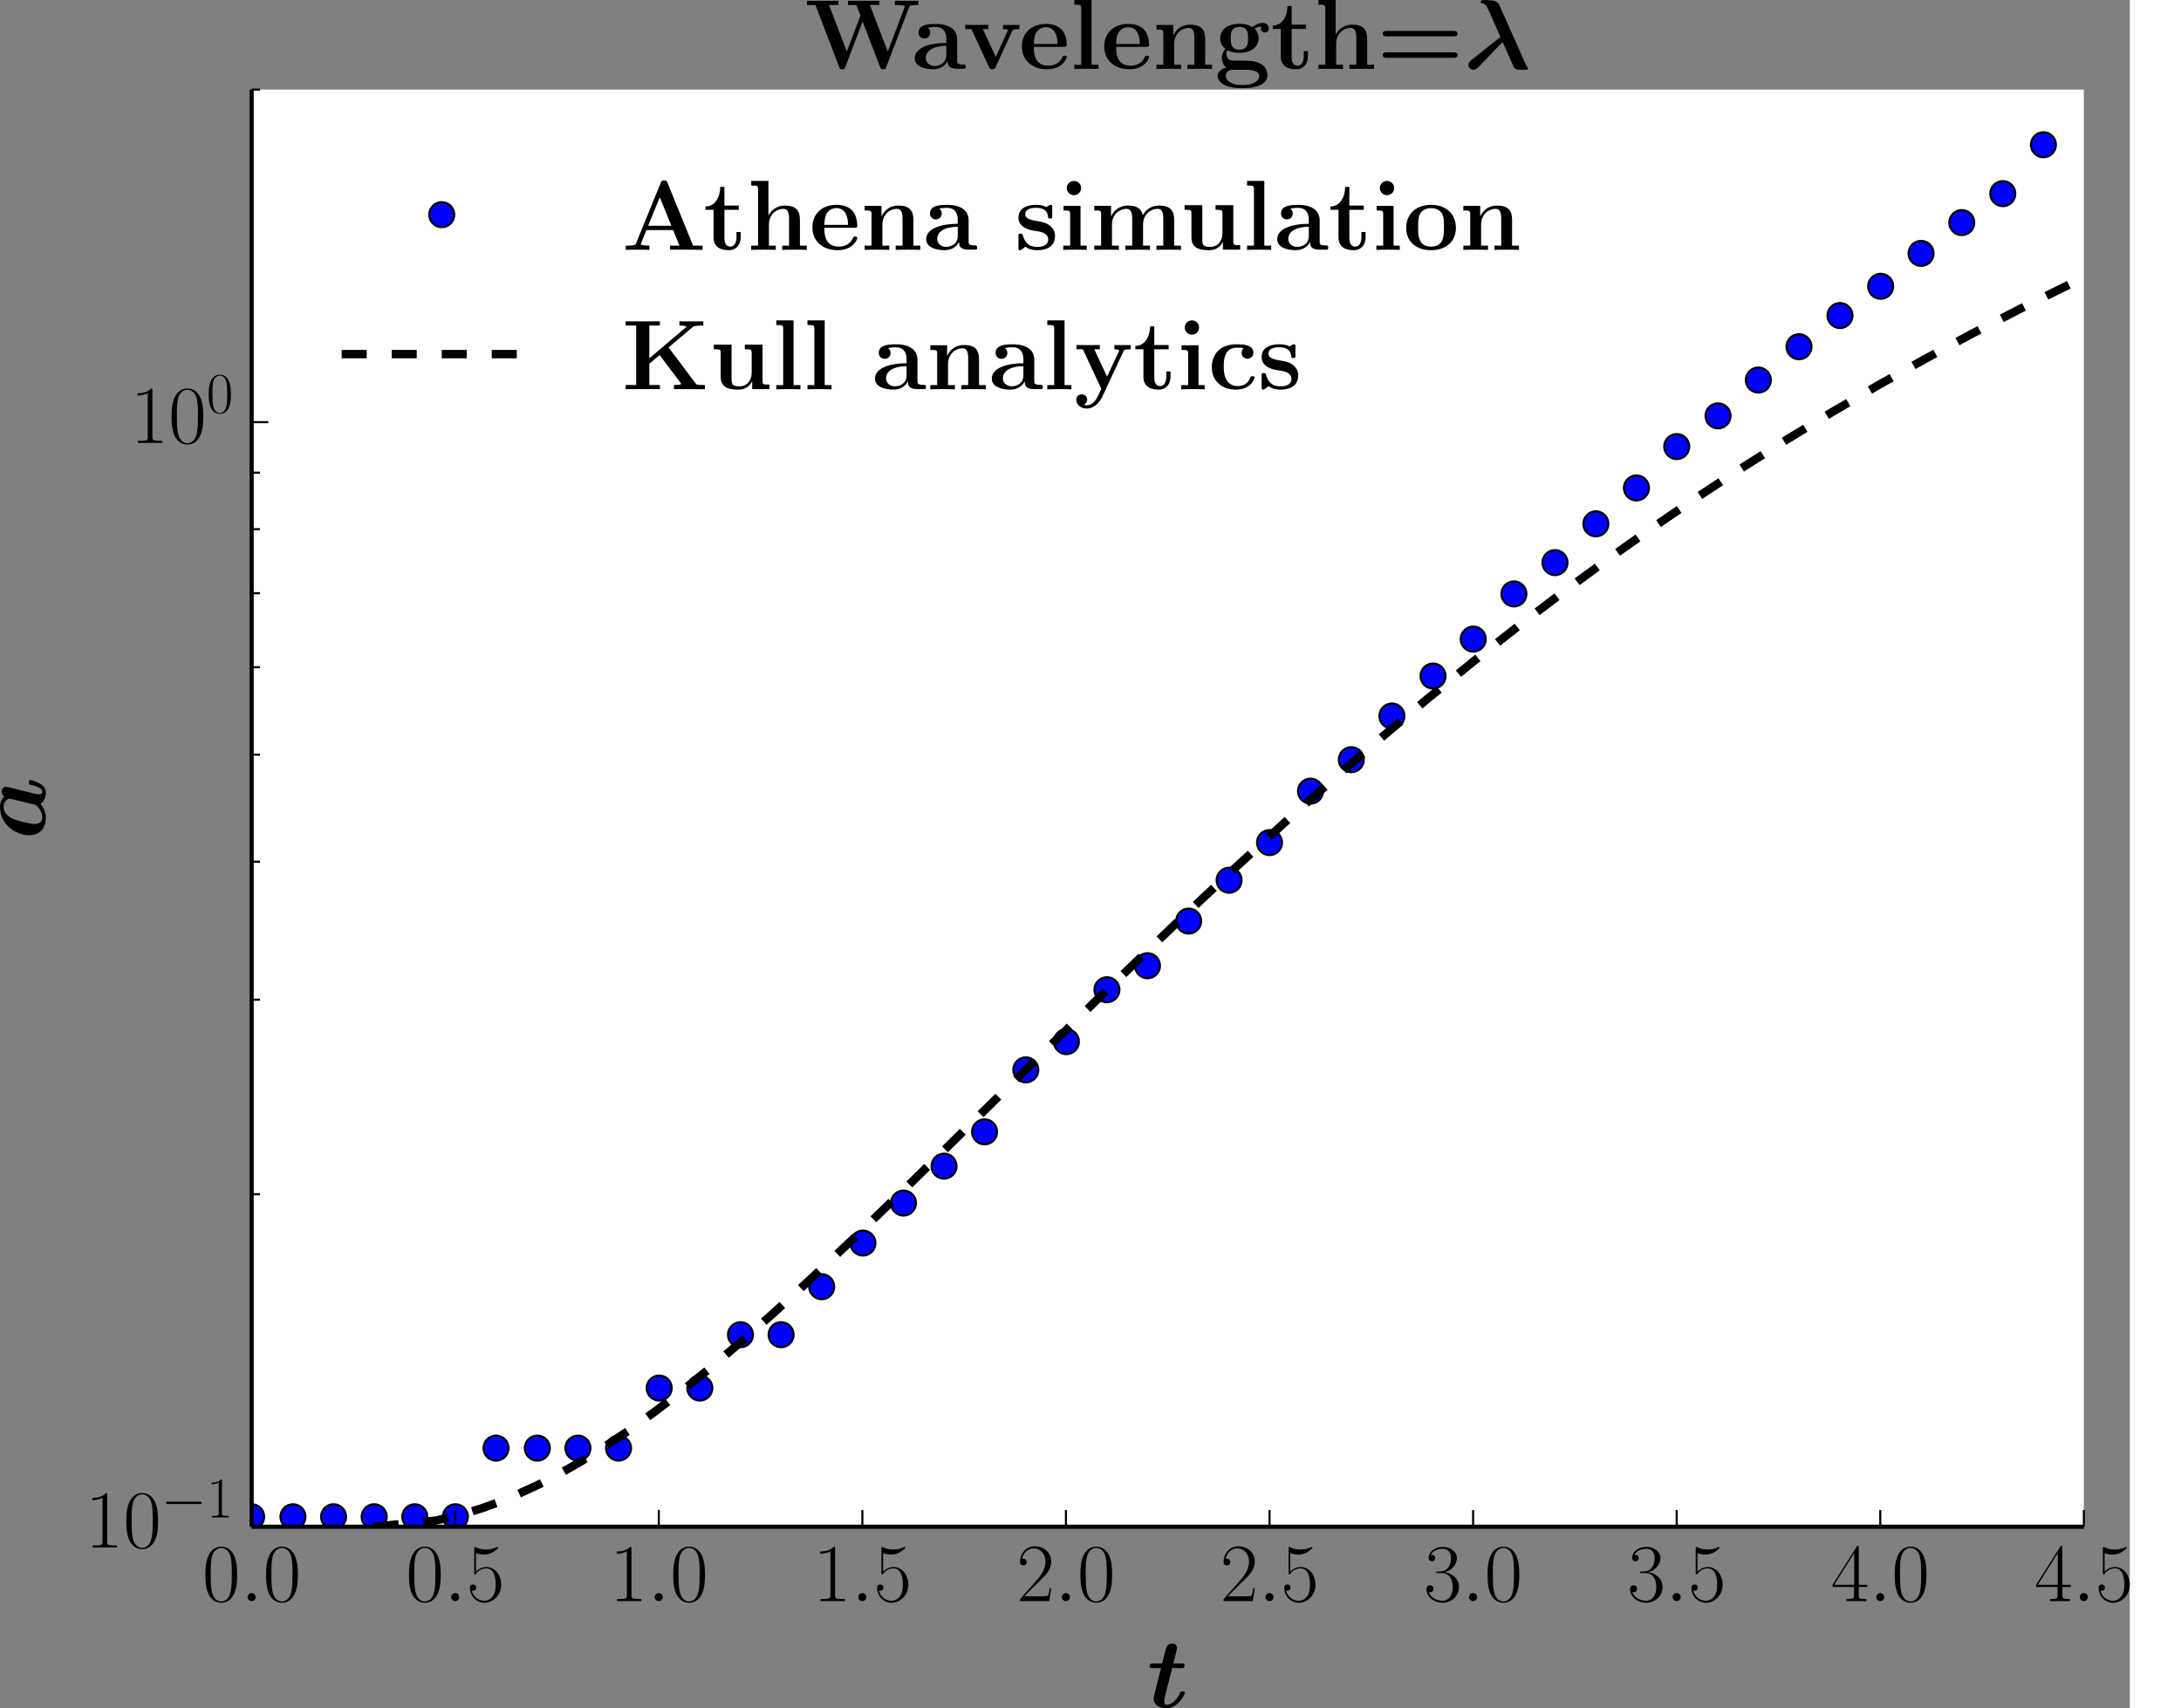 <?xml version="1.0" encoding="UTF-8" standalone="no"?>
<!-- Created with matplotlib (http://matplotlib.org/) -->

<svg
   xmlns:dc="http://purl.org/dc/elements/1.1/"
   xmlns:cc="http://creativecommons.org/ns#"
   xmlns:rdf="http://www.w3.org/1999/02/22-rdf-syntax-ns#"
   xmlns:svg="http://www.w3.org/2000/svg"
   xmlns="http://www.w3.org/2000/svg"
   xmlns:xlink="http://www.w3.org/1999/xlink"
   xmlns:sodipodi="http://sodipodi.sourceforge.net/DTD/sodipodi-0.dtd"
   xmlns:inkscape="http://www.inkscape.org/namespaces/inkscape"
   height="235"
   version="1.1"
   viewBox="0 0 510.882 409.814"
   preserveAspectRatio="xMinYMin meet"
   width="300"
   id="svg2"
   inkscape:version="0.48.4 r9939"
   sodipodi:docname="a_v_t_athena_v_Kull_wavl_0.svg">
  <rect x="0" y="0" width="510.882" height="409.814" fill="#808080" stroke="none"/>
  <sodipodi:namedview
     pagecolor="#ffffff"
     bordercolor="#666666"
     borderopacity="1"
     objecttolerance="10"
     gridtolerance="10"
     guidetolerance="10"
     inkscape:pageopacity="0"
     inkscape:pageshadow="2"
     inkscape:window-width="640"
     inkscape:window-height="480"
     id="namedview600"
     showgrid="false"
     fit-margin-top="0"
     fit-margin-left="0"
     fit-margin-right="0"
     fit-margin-bottom="0"
     inkscape:zoom="0.42714932"
     inkscape:cx="331.82906"
     inkscape:cy="264.39518"
     inkscape:window-x="0"
     inkscape:window-y="24"
     inkscape:window-maximized="0"
     inkscape:current-layer="svg2" />
  <defs
     id="defs4"
     style="stroke-linecap:butt;stroke-linejoin:round">
    <style
       type="text/css"
       id="style6">
*{stroke-linecap:butt;stroke-linejoin:round;}
  </style>
  </defs>
  <g
     style="stroke-linecap:butt;stroke-linejoin:round"
     id="axes_1"
     transform="translate(-27.537,-22.702)">
    <g
       style="stroke-linecap:butt;stroke-linejoin:round"
       id="patch_2">
      <path
         inkscape:connector-curvature="0"
         id="path14"
         style="fill:#ffffff;stroke-linecap:butt;stroke-linejoin:round"
         d="m 87.9,388.96 439.5,0 0,-344.76 -439.5,0 z" />
    </g>
    <g
       style="stroke-linecap:butt;stroke-linejoin:round"
       id="line2d_1">
      <defs
         id="defs17">
        <path
           inkscape:connector-curvature="0"
           style="stroke:#000000;stroke-width:0.5;stroke-linecap:butt;stroke-linejoin:round"
           id="mf1e9a9e4ae"
           d="M 0,3 C 0.796,3 1.559,2.684 2.121,2.121 2.684,1.559 3,0.796 3,0 3,-0.796 2.684,-1.559 2.121,-2.121 1.559,-2.684 0.796,-3 0,-3 -0.796,-3 -1.559,-2.684 -2.121,-2.121 -2.684,-1.559 -3,-0.796 -3,0 -3,0.796 -2.684,1.559 -2.121,2.121 -1.559,2.684 -0.796,3 0,3 z" />
      </defs>
      <g
         style="stroke-linecap:butt;stroke-linejoin:round"
         id="g20"
         clip-path="url(#p5273d86d59)">
        <use
           height="442"
           width="586"
           id="use22"
           y="386.566"
           xlink:href="#mf1e9a9e4ae"
           x="87.9"
           style="fill:#0000ff;stroke:#000000;stroke-width:0.5;stroke-linecap:butt;stroke-linejoin:round" />
        <use
           height="442"
           width="586"
           id="use24"
           y="386.566"
           xlink:href="#mf1e9a9e4ae"
           x="97.812"
           style="fill:#0000ff;stroke:#000000;stroke-width:0.5;stroke-linecap:butt;stroke-linejoin:round" />
        <use
           height="442"
           width="586"
           id="use26"
           y="386.566"
           xlink:href="#mf1e9a9e4ae"
           x="107.552"
           style="fill:#0000ff;stroke:#000000;stroke-width:0.5;stroke-linecap:butt;stroke-linejoin:round" />
        <use
           height="442"
           width="586"
           id="use28"
           y="386.566"
           xlink:href="#mf1e9a9e4ae"
           x="117.292"
           style="fill:#0000ff;stroke:#000000;stroke-width:0.5;stroke-linecap:butt;stroke-linejoin:round" />
        <use
           height="442"
           width="586"
           id="use30"
           y="386.566"
           xlink:href="#mf1e9a9e4ae"
           x="127.039"
           style="fill:#0000ff;stroke:#000000;stroke-width:0.5;stroke-linecap:butt;stroke-linejoin:round" />
        <use
           height="442"
           width="586"
           id="use32"
           y="386.566"
           xlink:href="#mf1e9a9e4ae"
           x="136.78"
           style="fill:#0000ff;stroke:#000000;stroke-width:0.5;stroke-linecap:butt;stroke-linejoin:round" />
        <use
           height="442"
           width="586"
           id="use34"
           y="370.098"
           xlink:href="#mf1e9a9e4ae"
           x="146.524"
           style="fill:#0000ff;stroke:#000000;stroke-width:0.5;stroke-linecap:butt;stroke-linejoin:round" />
        <use
           height="442"
           width="586"
           id="use36"
           y="370.098"
           xlink:href="#mf1e9a9e4ae"
           x="156.431"
           style="fill:#0000ff;stroke:#000000;stroke-width:0.5;stroke-linecap:butt;stroke-linejoin:round" />
        <use
           height="442"
           width="586"
           id="use38"
           y="370.098"
           xlink:href="#mf1e9a9e4ae"
           x="166.169"
           style="fill:#0000ff;stroke:#000000;stroke-width:0.5;stroke-linecap:butt;stroke-linejoin:round" />
        <use
           height="442"
           width="586"
           id="use40"
           y="370.098"
           xlink:href="#mf1e9a9e4ae"
           x="175.911"
           style="fill:#0000ff;stroke:#000000;stroke-width:0.5;stroke-linecap:butt;stroke-linejoin:round" />
        <use
           height="442"
           width="586"
           id="use42"
           y="355.693"
           xlink:href="#mf1e9a9e4ae"
           x="185.659"
           style="fill:#0000ff;stroke:#000000;stroke-width:0.5;stroke-linecap:butt;stroke-linejoin:round" />
        <use
           height="442"
           width="586"
           id="use44"
           y="355.693"
           xlink:href="#mf1e9a9e4ae"
           x="195.408"
           style="fill:#0000ff;stroke:#000000;stroke-width:0.5;stroke-linecap:butt;stroke-linejoin:round" />
        <use
           height="442"
           width="586"
           id="use46"
           y="342.893"
           xlink:href="#mf1e9a9e4ae"
           x="205.159"
           style="fill:#0000ff;stroke:#000000;stroke-width:0.5;stroke-linecap:butt;stroke-linejoin:round" />
        <use
           height="442"
           width="586"
           id="use48"
           y="342.893"
           xlink:href="#mf1e9a9e4ae"
           x="214.903"
           style="fill:#0000ff;stroke:#000000;stroke-width:0.5;stroke-linecap:butt;stroke-linejoin:round" />
        <use
           height="442"
           width="586"
           id="use50"
           y="331.375"
           xlink:href="#mf1e9a9e4ae"
           x="224.638"
           style="fill:#0000ff;stroke:#000000;stroke-width:0.5;stroke-linecap:butt;stroke-linejoin:round" />
        <use
           height="442"
           width="586"
           id="use52"
           y="320.906"
           xlink:href="#mf1e9a9e4ae"
           x="234.536"
           style="fill:#0000ff;stroke:#000000;stroke-width:0.5;stroke-linecap:butt;stroke-linejoin:round" />
        <use
           height="442"
           width="586"
           id="use54"
           y="311.31"
           xlink:href="#mf1e9a9e4ae"
           x="244.261"
           style="fill:#0000ff;stroke:#000000;stroke-width:0.5;stroke-linecap:butt;stroke-linejoin:round" />
        <use
           height="442"
           width="586"
           id="use56"
           y="302.453"
           xlink:href="#mf1e9a9e4ae"
           x="253.986"
           style="fill:#0000ff;stroke:#000000;stroke-width:0.5;stroke-linecap:butt;stroke-linejoin:round" />
        <use
           height="442"
           width="586"
           id="use58"
           y="294.229"
           xlink:href="#mf1e9a9e4ae"
           x="263.712"
           style="fill:#0000ff;stroke:#000000;stroke-width:0.5;stroke-linecap:butt;stroke-linejoin:round" />
        <use
           height="442"
           width="586"
           id="use60"
           y="279.359"
           xlink:href="#mf1e9a9e4ae"
           x="273.609"
           style="fill:#0000ff;stroke:#000000;stroke-width:0.5;stroke-linecap:butt;stroke-linejoin:round" />
        <use
           height="442"
           width="586"
           id="use62"
           y="272.588"
           xlink:href="#mf1e9a9e4ae"
           x="283.339"
           style="fill:#0000ff;stroke:#000000;stroke-width:0.5;stroke-linecap:butt;stroke-linejoin:round" />
        <use
           height="442"
           width="586"
           id="use64"
           y="260.134"
           xlink:href="#mf1e9a9e4ae"
           x="293.066"
           style="fill:#0000ff;stroke:#000000;stroke-width:0.5;stroke-linecap:butt;stroke-linejoin:round" />
        <use
           height="442"
           width="586"
           id="use66"
           y="254.379"
           xlink:href="#mf1e9a9e4ae"
           x="302.786"
           style="fill:#0000ff;stroke:#000000;stroke-width:0.5;stroke-linecap:butt;stroke-linejoin:round" />
        <use
           height="442"
           width="586"
           id="use68"
           y="243.665"
           xlink:href="#mf1e9a9e4ae"
           x="312.666"
           style="fill:#0000ff;stroke:#000000;stroke-width:0.5;stroke-linecap:butt;stroke-linejoin:round" />
        <use
           height="442"
           width="586"
           id="use70"
           y="233.865"
           xlink:href="#mf1e9a9e4ae"
           x="322.373"
           style="fill:#0000ff;stroke:#000000;stroke-width:0.5;stroke-linecap:butt;stroke-linejoin:round" />
        <use
           height="442"
           width="586"
           id="use72"
           y="224.834"
           xlink:href="#mf1e9a9e4ae"
           x="332.068"
           style="fill:#0000ff;stroke:#000000;stroke-width:0.5;stroke-linecap:butt;stroke-linejoin:round" />
        <use
           height="442"
           width="586"
           id="use74"
           y="212.492"
           xlink:href="#mf1e9a9e4ae"
           x="341.896"
           style="fill:#0000ff;stroke:#000000;stroke-width:0.5;stroke-linecap:butt;stroke-linejoin:round" />
        <use
           height="442"
           width="586"
           id="use76"
           y="204.943"
           xlink:href="#mf1e9a9e4ae"
           x="351.683"
           style="fill:#0000ff;stroke:#000000;stroke-width:0.5;stroke-linecap:butt;stroke-linejoin:round" />
        <use
           height="442"
           width="586"
           id="use78"
           y="194.473"
           xlink:href="#mf1e9a9e4ae"
           x="361.425"
           style="fill:#0000ff;stroke:#000000;stroke-width:0.5;stroke-linecap:butt;stroke-linejoin:round" />
        <use
           height="442"
           width="586"
           id="use80"
           y="184.878"
           xlink:href="#mf1e9a9e4ae"
           x="371.285"
           style="fill:#0000ff;stroke:#000000;stroke-width:0.5;stroke-linecap:butt;stroke-linejoin:round" />
        <use
           height="442"
           width="586"
           id="use82"
           y="176.021"
           xlink:href="#mf1e9a9e4ae"
           x="380.931"
           style="fill:#0000ff;stroke:#000000;stroke-width:0.5;stroke-linecap:butt;stroke-linejoin:round" />
        <use
           height="442"
           width="586"
           id="use84"
           y="165.181"
           xlink:href="#mf1e9a9e4ae"
           x="390.686"
           style="fill:#0000ff;stroke:#000000;stroke-width:0.5;stroke-linecap:butt;stroke-linejoin:round" />
        <use
           height="442"
           width="586"
           id="use86"
           y="157.673"
           xlink:href="#mf1e9a9e4ae"
           x="400.545"
           style="fill:#0000ff;stroke:#000000;stroke-width:0.5;stroke-linecap:butt;stroke-linejoin:round" />
        <use
           height="442"
           width="586"
           id="use88"
           y="148.368"
           xlink:href="#mf1e9a9e4ae"
           x="410.343"
           style="fill:#0000ff;stroke:#000000;stroke-width:0.5;stroke-linecap:butt;stroke-linejoin:round" />
        <use
           height="442"
           width="586"
           id="use90"
           y="139.76"
           xlink:href="#mf1e9a9e4ae"
           x="420.077"
           style="fill:#0000ff;stroke:#000000;stroke-width:0.5;stroke-linecap:butt;stroke-linejoin:round" />
        <use
           height="442"
           width="586"
           id="use92"
           y="129.833"
           xlink:href="#mf1e9a9e4ae"
           x="429.743"
           style="fill:#0000ff;stroke:#000000;stroke-width:0.5;stroke-linecap:butt;stroke-linejoin:round" />
        <use
           height="442"
           width="586"
           id="use94"
           y="122.465"
           xlink:href="#mf1e9a9e4ae"
           x="439.649"
           style="fill:#0000ff;stroke:#000000;stroke-width:0.5;stroke-linecap:butt;stroke-linejoin:round" />
        <use
           height="442"
           width="586"
           id="use96"
           y="113.873"
           xlink:href="#mf1e9a9e4ae"
           x="449.321"
           style="fill:#0000ff;stroke:#000000;stroke-width:0.5;stroke-linecap:butt;stroke-linejoin:round" />
        <use
           height="442"
           width="586"
           id="use98"
           y="105.877"
           xlink:href="#mf1e9a9e4ae"
           x="459.073"
           style="fill:#0000ff;stroke:#000000;stroke-width:0.5;stroke-linecap:butt;stroke-linejoin:round" />
        <use
           height="442"
           width="586"
           id="use100"
           y="98.402"
           xlink:href="#mf1e9a9e4ae"
           x="468.905"
           style="fill:#0000ff;stroke:#000000;stroke-width:0.5;stroke-linecap:butt;stroke-linejoin:round" />
        <use
           height="442"
           width="586"
           id="use102"
           y="91.382"
           xlink:href="#mf1e9a9e4ae"
           x="478.664"
           style="fill:#0000ff;stroke:#000000;stroke-width:0.5;stroke-linecap:butt;stroke-linejoin:round" />
        <use
           height="442"
           width="586"
           id="use104"
           y="83.488"
           xlink:href="#mf1e9a9e4ae"
           x="488.352"
           style="fill:#0000ff;stroke:#000000;stroke-width:0.5;stroke-linecap:butt;stroke-linejoin:round" />
        <use
           height="442"
           width="586"
           id="use106"
           y="76.1"
           xlink:href="#mf1e9a9e4ae"
           x="498.118"
           style="fill:#0000ff;stroke:#000000;stroke-width:0.5;stroke-linecap:butt;stroke-linejoin:round" />
        <use
           height="442"
           width="586"
           id="use108"
           y="69.158"
           xlink:href="#mf1e9a9e4ae"
           x="507.954"
           style="fill:#0000ff;stroke:#000000;stroke-width:0.5;stroke-linecap:butt;stroke-linejoin:round" />
        <use
           height="442"
           width="586"
           id="use110"
           y="57.427"
           xlink:href="#mf1e9a9e4ae"
           x="517.702"
           style="fill:#0000ff;stroke:#000000;stroke-width:0.5;stroke-linecap:butt;stroke-linejoin:round" />
        <use
           height="442"
           width="586"
           id="use112"
           y="37.89"
           xlink:href="#mf1e9a9e4ae"
           x="527.482"
           style="fill:#0000ff;stroke:#000000;stroke-width:0.5;stroke-linecap:butt;stroke-linejoin:round" />
        <use
           height="442"
           width="586"
           id="use114"
           y="19.723"
           xlink:href="#mf1e9a9e4ae"
           x="537.29"
           style="fill:#0000ff;stroke:#000000;stroke-width:0.5;stroke-linecap:butt;stroke-linejoin:round" />
        <use
           height="442"
           width="586"
           id="use116"
           y="11.272"
           xlink:href="#mf1e9a9e4ae"
           x="546.96"
           style="fill:#0000ff;stroke:#000000;stroke-width:0.5;stroke-linecap:butt;stroke-linejoin:round" />
        <use
           height="442"
           width="586"
           id="use118"
           y="5.965"
           xlink:href="#mf1e9a9e4ae"
           x="556.72"
           style="fill:#0000ff;stroke:#000000;stroke-width:0.5;stroke-linecap:butt;stroke-linejoin:round" />
        <use
           height="442"
           width="586"
           id="use120"
           y="3.4"
           xlink:href="#mf1e9a9e4ae"
           x="566.476"
           style="fill:#0000ff;stroke:#000000;stroke-width:0.5;stroke-linecap:butt;stroke-linejoin:round" />
        <use
           height="442"
           width="586"
           id="use122"
           y="2.768"
           xlink:href="#mf1e9a9e4ae"
           x="576.245"
           style="fill:#0000ff;stroke:#000000;stroke-width:0.5;stroke-linecap:butt;stroke-linejoin:round" />
        <use
           height="442"
           width="586"
           id="use124"
           y="2.768"
           xlink:href="#mf1e9a9e4ae"
           x="586.001"
           style="fill:#0000ff;stroke:#000000;stroke-width:0.5;stroke-linecap:butt;stroke-linejoin:round" />
        <use
           height="442"
           width="586"
           id="use126"
           y="1.514"
           xlink:href="#mf1e9a9e4ae"
           x="595.793"
           style="fill:#0000ff;stroke:#000000;stroke-width:0.5;stroke-linecap:butt;stroke-linejoin:round" />
        <use
           height="442"
           width="586"
           id="use128"
           y="0.892"
           xlink:href="#mf1e9a9e4ae"
           x="605.58"
           style="fill:#0000ff;stroke:#000000;stroke-width:0.5;stroke-linecap:butt;stroke-linejoin:round" />
        <use
           height="442"
           width="586"
           id="use130"
           y="-0.342"
           xlink:href="#mf1e9a9e4ae"
           x="615.336"
           style="fill:#0000ff;stroke:#000000;stroke-width:0.5;stroke-linecap:butt;stroke-linejoin:round" />
        <use
           height="442"
           width="586"
           id="use132"
           y="-0.955"
           xlink:href="#mf1e9a9e4ae"
           x="625.145"
           style="fill:#0000ff;stroke:#000000;stroke-width:0.5;stroke-linecap:butt;stroke-linejoin:round" />
        <use
           height="442"
           width="586"
           id="use134"
           y="-0.955"
           xlink:href="#mf1e9a9e4ae"
           x="634.883"
           style="fill:#0000ff;stroke:#000000;stroke-width:0.5;stroke-linecap:butt;stroke-linejoin:round" />
        <use
           height="442"
           width="586"
           id="use136"
           y="-0.342"
           xlink:href="#mf1e9a9e4ae"
           x="644.655"
           style="fill:#0000ff;stroke:#000000;stroke-width:0.5;stroke-linecap:butt;stroke-linejoin:round" />
        <use
           height="442"
           width="586"
           id="use138"
           y="0.273"
           xlink:href="#mf1e9a9e4ae"
           x="654.415"
           style="fill:#0000ff;stroke:#000000;stroke-width:0.5;stroke-linecap:butt;stroke-linejoin:round" />
        <use
           height="442"
           width="586"
           id="use140"
           y="0.273"
           xlink:href="#mf1e9a9e4ae"
           x="664.196"
           style="fill:#0000ff;stroke:#000000;stroke-width:0.5;stroke-linecap:butt;stroke-linejoin:round" />
        <use
           height="442"
           width="586"
           id="use142"
           y="1.514"
           xlink:href="#mf1e9a9e4ae"
           x="673.901"
           style="fill:#0000ff;stroke:#000000;stroke-width:0.5;stroke-linecap:butt;stroke-linejoin:round" />
        <use
           height="442"
           width="586"
           id="use144"
           y="1.514"
           xlink:href="#mf1e9a9e4ae"
           x="683.753"
           style="fill:#0000ff;stroke:#000000;stroke-width:0.5;stroke-linecap:butt;stroke-linejoin:round" />
        <use
           height="442"
           width="586"
           id="use146"
           y="-0.342"
           xlink:href="#mf1e9a9e4ae"
           x="693.476"
           style="fill:#0000ff;stroke:#000000;stroke-width:0.5;stroke-linecap:butt;stroke-linejoin:round" />
        <use
           height="442"
           width="586"
           id="use148"
           y="-0.955"
           xlink:href="#mf1e9a9e4ae"
           x="703.279"
           style="fill:#0000ff;stroke:#000000;stroke-width:0.5;stroke-linecap:butt;stroke-linejoin:round" />
        <use
           height="442"
           width="586"
           id="use150"
           y="-1.564"
           xlink:href="#mf1e9a9e4ae"
           x="712.994"
           style="fill:#0000ff;stroke:#000000;stroke-width:0.5;stroke-linecap:butt;stroke-linejoin:round" />
        <use
           height="442"
           width="586"
           id="use152"
           y="-5.738"
           xlink:href="#mf1e9a9e4ae"
           x="742.349"
           style="fill:#0000ff;stroke:#000000;stroke-width:0.5;stroke-linecap:butt;stroke-linejoin:round" />
        <use
           height="442"
           width="586"
           id="use154"
           y="-5.738"
           xlink:href="#mf1e9a9e4ae"
           x="752.067"
           style="fill:#0000ff;stroke:#000000;stroke-width:0.5;stroke-linecap:butt;stroke-linejoin:round" />
        <use
           height="442"
           width="586"
           id="use156"
           y="-2.772"
           xlink:href="#mf1e9a9e4ae"
           x="761.836"
           style="fill:#0000ff;stroke:#000000;stroke-width:0.5;stroke-linecap:butt;stroke-linejoin:round" />
        <use
           height="442"
           width="586"
           id="use158"
           y="-5.738"
           xlink:href="#mf1e9a9e4ae"
           x="771.65"
           style="fill:#0000ff;stroke:#000000;stroke-width:0.5;stroke-linecap:butt;stroke-linejoin:round" />
        <use
           height="442"
           width="586"
           id="use160"
           y="-2.169"
           xlink:href="#mf1e9a9e4ae"
           x="781.347"
           style="fill:#0000ff;stroke:#000000;stroke-width:0.5;stroke-linecap:butt;stroke-linejoin:round" />
        <use
           height="442"
           width="586"
           id="use162"
           y="-3.371"
           xlink:href="#mf1e9a9e4ae"
           x="791.166"
           style="fill:#0000ff;stroke:#000000;stroke-width:0.5;stroke-linecap:butt;stroke-linejoin:round" />
      </g>
    </g>
    <g
       style="stroke-linecap:butt;stroke-linejoin:round"
       id="line2d_2">
      <path
         inkscape:connector-curvature="0"
         id="path165"
         style="fill:none;stroke:#000000;stroke-width:2;stroke-linecap:butt;stroke-linejoin:round;stroke-dasharray:6, 6;stroke-dashoffset:0"
         d="m 117.2,388.96 14.931,-1.486 6.172,-1.468 4.728,-1.449 3.978,-1.431 3.499,-1.413 6.057,-2.776 5.219,-2.711 4.649,-2.648 6.215,-3.861 5.551,-3.736 6.649,-4.799 6.004,-4.608 6.819,-5.511 7.41,-6.284 7.832,-6.921 9.09,-8.328 10.831,-10.243 13.514,-13.107 22.747,-22.44 24.671,-24.241 15.59,-15.007 13.71,-12.894 12.649,-11.593 11.813,-10.532 11.476,-9.937 11.211,-9.412 11.005,-8.947 10.85,-8.53 10.737,-8.154 10.66,-7.814 10.616,-7.503 10.599,-7.218 10.607,-6.957 10.638,-6.716 10.935,-6.639 10.995,-6.416 11.313,-6.339 11.402,-6.133 11.74,-6.059 11.853,-5.868 3.235,-1.56 0,0"
         clip-path="url(#p5273d86d59)" />
    </g>
    <g
       style="stroke-linecap:butt;stroke-linejoin:round"
       id="matplotlib.axis_1">
      <g
         style="stroke-linecap:butt;stroke-linejoin:round"
         id="xtick_1">
        <g
           style="stroke-linecap:butt;stroke-linejoin:round"
           id="line2d_3">
          <defs
             id="defs170">
            <path
               inkscape:connector-curvature="0"
               style="stroke:#000000;stroke-width:0.5;stroke-linecap:butt;stroke-linejoin:round"
               id="m93b0483c22"
               d="M 0,0 0,-4" />
          </defs>
          <g
             style="stroke-linecap:butt;stroke-linejoin:round"
             id="g173">
            <use
               height="442"
               width="586"
               id="use175"
               y="388.96"
               xlink:href="#m93b0483c22"
               x="87.9"
               style="stroke:#000000;stroke-width:0.5;stroke-linecap:butt;stroke-linejoin:round" />
          </g>
        </g>
        <g
           style="stroke-linecap:butt;stroke-linejoin:round"
           id="text_1">
          <!-- $0.0$ -->
          <defs
             id="defs178">
            <path
               style="stroke-linecap:butt;stroke-linejoin:round"
               inkscape:connector-curvature="0"
               id="CMR17-48"
               d="M 42,31.641 C 42,37.75 41.906,48.125 37.703,56.109 34,63.109 28.094,65.594 22.906,65.594 18.094,65.594 12,63.406 8.203,56.203 4.203,48.719 3.797,39.438 3.797,31.641 3.797,25.953 3.906,17.281 7,9.672 11.297,-0.609 19,-2 22.906,-2 27.5,-2 34.5,-0.109 38.594,9.375 41.594,16.281 42,24.359 42,31.641 M 22.906,-0.406 c -6.406,0 -10.203,5.484 -11.609,13.094 -1.094,5.875 -1.094,14.469 -1.094,20.062 0,7.688 0,14.078 1.297,20.172 C 13.406,61.391 19,64 22.906,64 27,64 32.297,61.297 34.203,53.125 35.5,47.438 35.594,40.734 35.594,32.75 c 0,-6.5 0,-14.484 -1.188,-20.375 -2.109,-10.891 -8,-12.781 -11.5,-12.781" />
            <path
               style="stroke-linecap:butt;stroke-linejoin:round"
               inkscape:connector-curvature="0"
               id="CMMI12-58"
               d="m 18.406,4.797 c 0,2.891 -2.406,4.875 -4.812,4.875 -2.891,0 -4.891,-2.391 -4.891,-4.781 C 8.703,2 11.094,0 13.5,0 c 2.906,0 4.906,2.391 4.906,4.797" />
          </defs>
          <g
             style="stroke-linecap:butt;stroke-linejoin:round"
             id="g182"
             transform="matrix(0.2,0,0,-0.2,76.052,406.797)">
            <use
               height="442"
               width="586"
               y="0"
               x="0"
               style="stroke-linecap:butt;stroke-linejoin:round"
               id="use184"
               xlink:href="#CMR17-48"
               transform="scale(0.996,0.996)" />
            <use
               height="442"
               width="586"
               y="0"
               x="0"
               style="stroke-linecap:butt;stroke-linejoin:round"
               id="use186"
               xlink:href="#CMMI12-58"
               transform="matrix(0.996,0,0,0.996,45.69,0)" />
            <use
               height="442"
               width="586"
               y="0"
               x="0"
               style="stroke-linecap:butt;stroke-linejoin:round"
               id="use188"
               xlink:href="#CMR17-48"
               transform="matrix(0.996,0,0,0.996,72.788,0)" />
          </g>
        </g>
      </g>
      <g
         style="stroke-linecap:butt;stroke-linejoin:round"
         id="xtick_2">
        <g
           style="stroke-linecap:butt;stroke-linejoin:round"
           id="line2d_4">
          <g
             style="stroke-linecap:butt;stroke-linejoin:round"
             id="g192">
            <use
               height="442"
               width="586"
               id="use194"
               y="388.96"
               xlink:href="#m93b0483c22"
               x="136.733"
               style="stroke:#000000;stroke-width:0.5;stroke-linecap:butt;stroke-linejoin:round" />
          </g>
        </g>
        <g
           style="stroke-linecap:butt;stroke-linejoin:round"
           id="text_2">
          <!-- $0.5$ -->
          <defs
             id="defs197">
            <path
               style="stroke-linecap:butt;stroke-linejoin:round"
               inkscape:connector-curvature="0"
               id="CMR17-53"
               d="M 11.406,57.688 C 12.406,57.281 16.5,56 20.703,56 30,56 35.094,61.016 38,63.922 c 0,0.812 0,1.328 -0.594,1.328 -0.109,0 -0.312,0 -1.109,-0.422 -3.5,-1.516 -7.594,-2.75 -12.594,-2.75 -3,0 -7.5,0.422 -12.406,2.656 C 10.203,65.25 10,65.25 9.906,65.25 c -0.5,0 -0.609,-0.109 -0.609,-2.094 l 0,-28.875 c 0,-1.781 0,-2.281 1,-2.281 0.5,0 0.703,0.203 1.203,0.906 3.203,4.578 7.594,6.5 12.594,6.5 3.5,0 11,-2.187 11,-19.266 0,-3.188 0,-8.969 -3,-13.562 C 29.594,2.484 25.703,0.391 21.406,0.391 14.797,0.391 8.094,5 6.297,12.719 6.703,12.609 7.5,12.422 7.906,12.422 c 1.297,0 3.797,0.703 3.797,3.797 C 11.703,18.906 9.797,20 7.906,20 5.594,20 4.094,18.594 4.094,15.797 4.094,7.094 11,-2 21.594,-2 c 10.312,0 20.109,8.875 20.109,21.75 0,11.969 -7.797,21.25 -17.5,21.25 -5.109,0 -9.406,-1.906 -12.797,-5.547 z" />
          </defs>
          <g
             style="stroke-linecap:butt;stroke-linejoin:round"
             id="g200"
             transform="matrix(0.2,0,0,-0.2,124.886,406.797)">
            <use
               height="442"
               width="586"
               y="0"
               x="0"
               style="stroke-linecap:butt;stroke-linejoin:round"
               id="use202"
               xlink:href="#CMR17-48"
               transform="scale(0.996,0.996)" />
            <use
               height="442"
               width="586"
               y="0"
               x="0"
               style="stroke-linecap:butt;stroke-linejoin:round"
               id="use204"
               xlink:href="#CMMI12-58"
               transform="matrix(0.996,0,0,0.996,45.69,0)" />
            <use
               height="442"
               width="586"
               y="0"
               x="0"
               style="stroke-linecap:butt;stroke-linejoin:round"
               id="use206"
               xlink:href="#CMR17-53"
               transform="matrix(0.996,0,0,0.996,72.788,0)" />
          </g>
        </g>
      </g>
      <g
         style="stroke-linecap:butt;stroke-linejoin:round"
         id="xtick_3">
        <g
           style="stroke-linecap:butt;stroke-linejoin:round"
           id="line2d_5">
          <g
             style="stroke-linecap:butt;stroke-linejoin:round"
             id="g210">
            <use
               height="442"
               width="586"
               id="use212"
               y="388.96"
               xlink:href="#m93b0483c22"
               x="185.567"
               style="stroke:#000000;stroke-width:0.5;stroke-linecap:butt;stroke-linejoin:round" />
          </g>
        </g>
        <g
           style="stroke-linecap:butt;stroke-linejoin:round"
           id="text_3">
          <!-- $1.0$ -->
          <defs
             id="defs215">
            <path
               style="stroke-linecap:butt;stroke-linejoin:round"
               inkscape:connector-curvature="0"
               id="CMR17-49"
               d="m 26.594,63.312 c 0,2.094 -0.094,2.188 -1.5,2.188 -3.891,-4.312 -9.797,-5.703 -15.391,-5.703 -0.297,0 -0.797,0 -0.906,-0.188 C 8.703,59.391 8.703,59.172 8.703,57 11.797,57 17,57.594 21,59.984 L 21,7.203 C 21,3.688 20.797,2.5 12.203,2.5 l -3,0 0,-2.5 C 14,0 19,0 23.797,0 c 4.797,0 9.797,0 14.609,0 l 0,2.5 -3,0 c -8.609,0 -8.812,1.094 -8.812,4.656 z" />
          </defs>
          <g
             style="stroke-linecap:butt;stroke-linejoin:round"
             id="g218"
             transform="matrix(0.2,0,0,-0.2,173.719,406.797)">
            <use
               height="442"
               width="586"
               y="0"
               x="0"
               style="stroke-linecap:butt;stroke-linejoin:round"
               id="use220"
               xlink:href="#CMR17-49"
               transform="scale(0.996,0.996)" />
            <use
               height="442"
               width="586"
               y="0"
               x="0"
               style="stroke-linecap:butt;stroke-linejoin:round"
               id="use222"
               xlink:href="#CMMI12-58"
               transform="matrix(0.996,0,0,0.996,45.69,0)" />
            <use
               height="442"
               width="586"
               y="0"
               x="0"
               style="stroke-linecap:butt;stroke-linejoin:round"
               id="use224"
               xlink:href="#CMR17-48"
               transform="matrix(0.996,0,0,0.996,72.788,0)" />
          </g>
        </g>
      </g>
      <g
         style="stroke-linecap:butt;stroke-linejoin:round"
         id="xtick_4">
        <g
           style="stroke-linecap:butt;stroke-linejoin:round"
           id="line2d_6">
          <g
             style="stroke-linecap:butt;stroke-linejoin:round"
             id="g228">
            <use
               height="442"
               width="586"
               id="use230"
               y="388.96"
               xlink:href="#m93b0483c22"
               x="234.4"
               style="stroke:#000000;stroke-width:0.5;stroke-linecap:butt;stroke-linejoin:round" />
          </g>
        </g>
        <g
           style="stroke-linecap:butt;stroke-linejoin:round"
           id="text_4">
          <!-- $1.5$ -->
          <g
             style="stroke-linecap:butt;stroke-linejoin:round"
             id="g233"
             transform="matrix(0.2,0,0,-0.2,222.552,406.797)">
            <use
               height="442"
               width="586"
               y="0"
               x="0"
               style="stroke-linecap:butt;stroke-linejoin:round"
               id="use235"
               xlink:href="#CMR17-49"
               transform="scale(0.996,0.996)" />
            <use
               height="442"
               width="586"
               y="0"
               x="0"
               style="stroke-linecap:butt;stroke-linejoin:round"
               id="use237"
               xlink:href="#CMMI12-58"
               transform="matrix(0.996,0,0,0.996,45.69,0)" />
            <use
               height="442"
               width="586"
               y="0"
               x="0"
               style="stroke-linecap:butt;stroke-linejoin:round"
               id="use239"
               xlink:href="#CMR17-53"
               transform="matrix(0.996,0,0,0.996,72.788,0)" />
          </g>
        </g>
      </g>
      <g
         style="stroke-linecap:butt;stroke-linejoin:round"
         id="xtick_5">
        <g
           style="stroke-linecap:butt;stroke-linejoin:round"
           id="line2d_7">
          <g
             style="stroke-linecap:butt;stroke-linejoin:round"
             id="g243">
            <use
               height="442"
               width="586"
               id="use245"
               y="388.96"
               xlink:href="#m93b0483c22"
               x="283.233"
               style="stroke:#000000;stroke-width:0.5;stroke-linecap:butt;stroke-linejoin:round" />
          </g>
        </g>
        <g
           style="stroke-linecap:butt;stroke-linejoin:round"
           id="text_5">
          <!-- $2.0$ -->
          <defs
             id="defs248">
            <path
               style="stroke-linecap:butt;stroke-linejoin:round"
               inkscape:connector-curvature="0"
               id="CMR17-50"
               d="m 41.703,15.453 -1.797,0 C 38.906,8.375 38.094,7.172 37.703,6.562 37.203,5.766 30,5.766 28.594,5.766 l -19.188,0 C 13,9.672 20,16.75 28.5,24.953 34.594,30.734 41.703,37.531 41.703,47.422 41.703,59.219 32.297,66 21.797,66 c -11,0 -17.703,-9.688 -17.703,-18.656 0,-3.906 2.906,-4.406 4.109,-4.406 1,0 4,0.609 4,4.094 C 12.203,50.109 9.594,51 8.203,51 7.594,51 7,50.906 6.594,50.703 8.5,59.219 14.297,63.406 20.406,63.406 c 8.688,0 14.391,-6.891 14.391,-15.984 C 34.797,38.734 29.703,31.25 24,24.75 L 4.094,2.281 4.094,0 39.297,0 z" />
          </defs>
          <g
             style="stroke-linecap:butt;stroke-linejoin:round"
             id="g251"
             transform="matrix(0.2,0,0,-0.2,271.386,406.797)">
            <use
               height="442"
               width="586"
               y="0"
               x="0"
               style="stroke-linecap:butt;stroke-linejoin:round"
               id="use253"
               xlink:href="#CMR17-50"
               transform="scale(0.996,0.996)" />
            <use
               height="442"
               width="586"
               y="0"
               x="0"
               style="stroke-linecap:butt;stroke-linejoin:round"
               id="use255"
               xlink:href="#CMMI12-58"
               transform="matrix(0.996,0,0,0.996,45.69,0)" />
            <use
               height="442"
               width="586"
               y="0"
               x="0"
               style="stroke-linecap:butt;stroke-linejoin:round"
               id="use257"
               xlink:href="#CMR17-48"
               transform="matrix(0.996,0,0,0.996,72.788,0)" />
          </g>
        </g>
      </g>
      <g
         style="stroke-linecap:butt;stroke-linejoin:round"
         id="xtick_6">
        <g
           style="stroke-linecap:butt;stroke-linejoin:round"
           id="line2d_8">
          <g
             style="stroke-linecap:butt;stroke-linejoin:round"
             id="g261">
            <use
               height="442"
               width="586"
               id="use263"
               y="388.96"
               xlink:href="#m93b0483c22"
               x="332.067"
               style="stroke:#000000;stroke-width:0.5;stroke-linecap:butt;stroke-linejoin:round" />
          </g>
        </g>
        <g
           style="stroke-linecap:butt;stroke-linejoin:round"
           id="text_6">
          <!-- $2.5$ -->
          <g
             style="stroke-linecap:butt;stroke-linejoin:round"
             id="g266"
             transform="matrix(0.2,0,0,-0.2,320.219,406.797)">
            <use
               height="442"
               width="586"
               y="0"
               x="0"
               style="stroke-linecap:butt;stroke-linejoin:round"
               id="use268"
               xlink:href="#CMR17-50"
               transform="scale(0.996,0.996)" />
            <use
               height="442"
               width="586"
               y="0"
               x="0"
               style="stroke-linecap:butt;stroke-linejoin:round"
               id="use270"
               xlink:href="#CMMI12-58"
               transform="matrix(0.996,0,0,0.996,45.69,0)" />
            <use
               height="442"
               width="586"
               y="0"
               x="0"
               style="stroke-linecap:butt;stroke-linejoin:round"
               id="use272"
               xlink:href="#CMR17-53"
               transform="matrix(0.996,0,0,0.996,72.788,0)" />
          </g>
        </g>
      </g>
      <g
         style="stroke-linecap:butt;stroke-linejoin:round"
         id="xtick_7">
        <g
           style="stroke-linecap:butt;stroke-linejoin:round"
           id="line2d_9">
          <g
             style="stroke-linecap:butt;stroke-linejoin:round"
             id="g276">
            <use
               height="442"
               width="586"
               id="use278"
               y="388.96"
               xlink:href="#m93b0483c22"
               x="380.9"
               style="stroke:#000000;stroke-width:0.5;stroke-linecap:butt;stroke-linejoin:round" />
          </g>
        </g>
        <g
           style="stroke-linecap:butt;stroke-linejoin:round"
           id="text_7">
          <!-- $3.0$ -->
          <defs
             id="defs281">
            <path
               style="stroke-linecap:butt;stroke-linejoin:round"
               inkscape:connector-curvature="0"
               id="CMR17-51"
               d="M 22.094,33.703 C 31,33.703 34.906,25.969 34.906,17.031 34.906,5 28.5,0.391 22.703,0.391 c -5.297,0 -13.906,2.641 -16.609,10.437 0.5,-0.203 1,-0.203 1.5,-0.203 2.406,0 4.203,1.594 4.203,4.188 C 11.797,17.703 9.594,19 7.594,19 5.906,19 3.297,18.203 3.297,14.469 3.297,5.234 12.297,-2 22.906,-2 34,-2 42.5,6.719 42.5,16.953 c 0,9.719 -8,16.734 -17.5,17.844 7.594,1.578 14.906,8.266 14.906,17.219 C 39.906,59.688 32,65.297 23,65.297 13.906,65.297 5.906,59.828 5.906,52.016 5.906,48.594 8.5,48 9.797,48 c 2.109,0 3.906,1.297 3.906,3.891 0,2.578 -1.797,3.875 -3.906,3.875 -0.391,0 -0.891,0 -1.297,-0.203 C 11.406,61.859 19.297,63 22.797,63 c 3.5,0 10.109,-1.672 10.109,-11.125 0,-2.766 -0.406,-7.688 -3.812,-12.031 -3,-3.844 -6.391,-3.844 -9.688,-4.25 -0.5,0 -2.812,0 -3.203,0 -0.703,-0.109 -1.109,-0.203 -1.109,-1 0,-0.781 0.109,-0.891 2.109,-0.891 z" />
          </defs>
          <g
             style="stroke-linecap:butt;stroke-linejoin:round"
             id="g284"
             transform="matrix(0.2,0,0,-0.2,369.052,406.797)">
            <use
               height="442"
               width="586"
               y="0"
               x="0"
               style="stroke-linecap:butt;stroke-linejoin:round"
               id="use286"
               xlink:href="#CMR17-51"
               transform="scale(0.996,0.996)" />
            <use
               height="442"
               width="586"
               y="0"
               x="0"
               style="stroke-linecap:butt;stroke-linejoin:round"
               id="use288"
               xlink:href="#CMMI12-58"
               transform="matrix(0.996,0,0,0.996,45.69,0)" />
            <use
               height="442"
               width="586"
               y="0"
               x="0"
               style="stroke-linecap:butt;stroke-linejoin:round"
               id="use290"
               xlink:href="#CMR17-48"
               transform="matrix(0.996,0,0,0.996,72.788,0)" />
          </g>
        </g>
      </g>
      <g
         style="stroke-linecap:butt;stroke-linejoin:round"
         id="xtick_8">
        <g
           style="stroke-linecap:butt;stroke-linejoin:round"
           id="line2d_10">
          <g
             style="stroke-linecap:butt;stroke-linejoin:round"
             id="g294">
            <use
               height="442"
               width="586"
               id="use296"
               y="388.96"
               xlink:href="#m93b0483c22"
               x="429.733"
               style="stroke:#000000;stroke-width:0.5;stroke-linecap:butt;stroke-linejoin:round" />
          </g>
        </g>
        <g
           style="stroke-linecap:butt;stroke-linejoin:round"
           id="text_8">
          <!-- $3.5$ -->
          <g
             style="stroke-linecap:butt;stroke-linejoin:round"
             id="g299"
             transform="matrix(0.2,0,0,-0.2,417.886,406.797)">
            <use
               height="442"
               width="586"
               y="0"
               x="0"
               style="stroke-linecap:butt;stroke-linejoin:round"
               id="use301"
               xlink:href="#CMR17-51"
               transform="scale(0.996,0.996)" />
            <use
               height="442"
               width="586"
               y="0"
               x="0"
               style="stroke-linecap:butt;stroke-linejoin:round"
               id="use303"
               xlink:href="#CMMI12-58"
               transform="matrix(0.996,0,0,0.996,45.69,0)" />
            <use
               height="442"
               width="586"
               y="0"
               x="0"
               style="stroke-linecap:butt;stroke-linejoin:round"
               id="use305"
               xlink:href="#CMR17-53"
               transform="matrix(0.996,0,0,0.996,72.788,0)" />
          </g>
        </g>
      </g>
      <g
         style="stroke-linecap:butt;stroke-linejoin:round"
         id="xtick_9">
        <g
           style="stroke-linecap:butt;stroke-linejoin:round"
           id="line2d_11">
          <g
             style="stroke-linecap:butt;stroke-linejoin:round"
             id="g309">
            <use
               height="442"
               width="586"
               id="use311"
               y="388.96"
               xlink:href="#m93b0483c22"
               x="478.567"
               style="stroke:#000000;stroke-width:0.5;stroke-linecap:butt;stroke-linejoin:round" />
          </g>
        </g>
        <g
           style="stroke-linecap:butt;stroke-linejoin:round"
           id="text_9">
          <!-- $4.0$ -->
          <defs
             id="defs314">
            <path
               style="stroke-linecap:butt;stroke-linejoin:round"
               inkscape:connector-curvature="0"
               id="CMR17-52"
               d="M 33.594,64.328 C 33.594,66.406 33.5,66.5 31.703,66.5 L 2,19.594 2,17 l 25.797,0 0,-9.859 C 27.797,3.5 27.594,2.5 20.594,2.5 l -1.891,0 0,-2.5 c 3.203,0 8.594,0 12,0 3.391,0 8.797,0 12,0 l 0,2.5 -1.906,0 c -7,0 -7.203,1 -7.203,4.641 l 0,9.859 10.203,0 0,2.594 -10.203,0 z m -5.5,-6.562 0,-38.172 -24.094,0 z" />
          </defs>
          <g
             style="stroke-linecap:butt;stroke-linejoin:round"
             id="g317"
             transform="matrix(0.2,0,0,-0.2,466.719,406.797)">
            <use
               height="442"
               width="586"
               y="0"
               x="0"
               style="stroke-linecap:butt;stroke-linejoin:round"
               id="use319"
               xlink:href="#CMR17-52"
               transform="scale(0.996,0.996)" />
            <use
               height="442"
               width="586"
               y="0"
               x="0"
               style="stroke-linecap:butt;stroke-linejoin:round"
               id="use321"
               xlink:href="#CMMI12-58"
               transform="matrix(0.996,0,0,0.996,45.69,0)" />
            <use
               height="442"
               width="586"
               y="0"
               x="0"
               style="stroke-linecap:butt;stroke-linejoin:round"
               id="use323"
               xlink:href="#CMR17-48"
               transform="matrix(0.996,0,0,0.996,72.788,0)" />
          </g>
        </g>
      </g>
      <g
         style="stroke-linecap:butt;stroke-linejoin:round"
         id="xtick_10">
        <g
           style="stroke-linecap:butt;stroke-linejoin:round"
           id="line2d_12">
          <g
             style="stroke-linecap:butt;stroke-linejoin:round"
             id="g327">
            <use
               height="442"
               width="586"
               id="use329"
               y="388.96"
               xlink:href="#m93b0483c22"
               x="527.4"
               style="stroke:#000000;stroke-width:0.5;stroke-linecap:butt;stroke-linejoin:round" />
          </g>
        </g>
        <g
           style="stroke-linecap:butt;stroke-linejoin:round"
           id="text_10">
          <!-- $4.5$ -->
          <g
             style="stroke-linecap:butt;stroke-linejoin:round"
             id="g332"
             transform="matrix(0.2,0,0,-0.2,515.552,406.797)">
            <use
               height="442"
               width="586"
               y="0"
               x="0"
               style="stroke-linecap:butt;stroke-linejoin:round"
               id="use334"
               xlink:href="#CMR17-52"
               transform="scale(0.996,0.996)" />
            <use
               height="442"
               width="586"
               y="0"
               x="0"
               style="stroke-linecap:butt;stroke-linejoin:round"
               id="use336"
               xlink:href="#CMMI12-58"
               transform="matrix(0.996,0,0,0.996,45.69,0)" />
            <use
               height="442"
               width="586"
               y="0"
               x="0"
               style="stroke-linecap:butt;stroke-linejoin:round"
               id="use338"
               xlink:href="#CMR17-53"
               transform="matrix(0.996,0,0,0.996,72.788,0)" />
          </g>
        </g>
      </g>
      <g
         style="stroke-linecap:butt;stroke-linejoin:round"
         id="text_11">
        <!-- \boldmath \bf $t$ -->
        <defs
           id="defs341">
          <path
             style="stroke-linecap:butt;stroke-linejoin:round"
             inkscape:connector-curvature="0"
             id="CMMIB10-116"
             d="m 25.203,39.312 8.891,0 c 2,0 2.203,0 2.703,0.5 0.609,0.406 0.906,1.797 0.906,2.391 C 37.703,44 36,44 34.406,44 l -8,0 3.188,12.969 C 30,58.578 30,59.172 30,59.562 30,62.781 27.406,64 25.297,64 c -1.5,0 -4.203,-0.703 -5.797,-3.516 -0.406,-0.812 -1.594,-5.422 -2.297,-8.25 L 15.203,44 6.203,44 C 4.203,44 2.5,44 2.5,41.109 2.5,39.312 4.094,39.312 5.906,39.312 L 14,39.312 8.297,16.625 C 7.594,14.031 6.594,9.844 6.594,8.75 6.594,2.281 13,-1 19.203,-1 c 11.891,0 18.703,13.844 18.703,15.531 0,1.391 -1.5,1.391 -2.406,1.391 -1.703,0 -1.797,-0.094 -2.5,-1.594 C 29.203,5.766 23.594,2.578 19.703,2.578 c -0.906,0 -2.406,0 -2.406,3.688 0,1.891 0.297,2.984 0.609,4.281 z" />
        </defs>
        <g
           style="stroke-linecap:butt;stroke-linejoin:round"
           id="g344"
           transform="matrix(0.24,0,0,-0.24,302.685,432.277)">
          <use
             height="442"
             width="586"
             y="0"
             x="0"
             style="stroke-linecap:butt;stroke-linejoin:round"
             id="use346"
             xlink:href="#CMMIB10-116"
             transform="scale(0.996,0.996)" />
        </g>
      </g>
    </g>
    <g
       style="stroke-linecap:butt;stroke-linejoin:round"
       id="matplotlib.axis_2">
      <g
         style="stroke-linecap:butt;stroke-linejoin:round"
         id="ytick_1">
        <g
           style="stroke-linecap:butt;stroke-linejoin:round"
           id="line2d_13">
          <defs
             id="defs351">
            <path
               inkscape:connector-curvature="0"
               style="stroke:#000000;stroke-width:0.5;stroke-linecap:butt;stroke-linejoin:round"
               id="m728421d6d4"
               d="M 0,0 4,0" />
          </defs>
          <g
             style="stroke-linecap:butt;stroke-linejoin:round"
             id="g354">
            <use
               height="442"
               width="586"
               id="use356"
               y="388.96"
               xlink:href="#m728421d6d4"
               x="87.9"
               style="stroke:#000000;stroke-width:0.5;stroke-linecap:butt;stroke-linejoin:round" />
          </g>
        </g>
        <g
           style="stroke-linecap:butt;stroke-linejoin:round"
           id="text_12">
          <!-- $10^{-1}$ -->
          <defs
             id="defs359">
            <path
               style="stroke-linecap:butt;stroke-linejoin:round"
               inkscape:connector-curvature="0"
               id="CMSY10-0"
               d="m 65.906,23 c 1.688,0 3.5,0 3.5,2 0,2 -1.812,2 -3.5,2 l -54.109,0 c -1.703,0 -3.5,0 -3.5,-2 0,-2 1.797,-2 3.5,-2 z" />
          </defs>
          <g
             style="stroke-linecap:butt;stroke-linejoin:round"
             id="g362"
             transform="matrix(0.2,0,0,-0.2,47.947,393.941)">
            <use
               height="442"
               width="586"
               y="0"
               x="0"
               style="stroke-linecap:butt;stroke-linejoin:round"
               id="use364"
               xlink:href="#CMR17-49"
               transform="scale(0.996,0.996)" />
            <use
               height="442"
               width="586"
               y="0"
               x="0"
               style="stroke-linecap:butt;stroke-linejoin:round"
               id="use366"
               xlink:href="#CMR17-48"
               transform="matrix(0.996,0,0,0.996,45.69,0)" />
            <use
               height="442"
               width="586"
               y="0"
               x="0"
               style="stroke-linecap:butt;stroke-linejoin:round"
               id="use368"
               xlink:href="#CMSY10-0"
               transform="matrix(0.697,0,0,0.697,91.381,36.154)" />
            <use
               height="442"
               width="586"
               y="0"
               x="0"
               style="stroke-linecap:butt;stroke-linejoin:round"
               id="use370"
               xlink:href="#CMR17-49"
               transform="matrix(0.697,0,0,0.697,145.622,36.154)" />
          </g>
        </g>
      </g>
      <g
         style="stroke-linecap:butt;stroke-linejoin:round"
         id="ytick_2">
        <g
           style="stroke-linecap:butt;stroke-linejoin:round"
           id="line2d_14">
          <g
             style="stroke-linecap:butt;stroke-linejoin:round"
             id="g374">
            <use
               height="442"
               width="586"
               id="use376"
               y="123.97"
               xlink:href="#m728421d6d4"
               x="87.9"
               style="stroke:#000000;stroke-width:0.5;stroke-linecap:butt;stroke-linejoin:round" />
          </g>
        </g>
        <g
           style="stroke-linecap:butt;stroke-linejoin:round"
           id="text_13">
          <!-- $10^{0}$ -->
          <g
             style="stroke-linecap:butt;stroke-linejoin:round"
             id="g379"
             transform="matrix(0.2,0,0,-0.2,58.795,128.951)">
            <use
               height="442"
               width="586"
               y="0"
               x="0"
               style="stroke-linecap:butt;stroke-linejoin:round"
               id="use381"
               xlink:href="#CMR17-49"
               transform="scale(0.996,0.996)" />
            <use
               height="442"
               width="586"
               y="0"
               x="0"
               style="stroke-linecap:butt;stroke-linejoin:round"
               id="use383"
               xlink:href="#CMR17-48"
               transform="matrix(0.996,0,0,0.996,45.69,0)" />
            <use
               height="442"
               width="586"
               y="0"
               x="0"
               style="stroke-linecap:butt;stroke-linejoin:round"
               id="use385"
               xlink:href="#CMR17-48"
               transform="matrix(0.697,0,0,0.697,91.381,36.154)" />
          </g>
        </g>
      </g>
      <g
         style="stroke-linecap:butt;stroke-linejoin:round"
         id="ytick_3">
        <g
           style="stroke-linecap:butt;stroke-linejoin:round"
           id="line2d_15">
          <defs
             id="defs389">
            <path
               inkscape:connector-curvature="0"
               style="stroke:#000000;stroke-width:0.5;stroke-linecap:butt;stroke-linejoin:round"
               id="mf0c55a9a47"
               d="M 0,0 2,0" />
          </defs>
          <g
             style="stroke-linecap:butt;stroke-linejoin:round"
             id="g392">
            <use
               height="442"
               width="586"
               id="use394"
               y="309.19"
               xlink:href="#mf0c55a9a47"
               x="87.9"
               style="stroke:#000000;stroke-width:0.5;stroke-linecap:butt;stroke-linejoin:round" />
          </g>
        </g>
      </g>
      <g
         style="stroke-linecap:butt;stroke-linejoin:round"
         id="ytick_4">
        <g
           style="stroke-linecap:butt;stroke-linejoin:round"
           id="line2d_16">
          <g
             style="stroke-linecap:butt;stroke-linejoin:round"
             id="g398">
            <use
               height="442"
               width="586"
               id="use400"
               y="262.528"
               xlink:href="#mf0c55a9a47"
               x="87.9"
               style="stroke:#000000;stroke-width:0.5;stroke-linecap:butt;stroke-linejoin:round" />
          </g>
        </g>
      </g>
      <g
         style="stroke-linecap:butt;stroke-linejoin:round"
         id="ytick_5">
        <g
           style="stroke-linecap:butt;stroke-linejoin:round"
           id="line2d_17">
          <g
             style="stroke-linecap:butt;stroke-linejoin:round"
             id="g404">
            <use
               height="442"
               width="586"
               id="use406"
               y="229.42"
               xlink:href="#mf0c55a9a47"
               x="87.9"
               style="stroke:#000000;stroke-width:0.5;stroke-linecap:butt;stroke-linejoin:round" />
          </g>
        </g>
      </g>
      <g
         style="stroke-linecap:butt;stroke-linejoin:round"
         id="ytick_6">
        <g
           style="stroke-linecap:butt;stroke-linejoin:round"
           id="line2d_18">
          <g
             style="stroke-linecap:butt;stroke-linejoin:round"
             id="g410">
            <use
               height="442"
               width="586"
               id="use412"
               y="203.74"
               xlink:href="#mf0c55a9a47"
               x="87.9"
               style="stroke:#000000;stroke-width:0.5;stroke-linecap:butt;stroke-linejoin:round" />
          </g>
        </g>
      </g>
      <g
         style="stroke-linecap:butt;stroke-linejoin:round"
         id="ytick_7">
        <g
           style="stroke-linecap:butt;stroke-linejoin:round"
           id="line2d_19">
          <g
             style="stroke-linecap:butt;stroke-linejoin:round"
             id="g416">
            <use
               height="442"
               width="586"
               id="use418"
               y="182.758"
               xlink:href="#mf0c55a9a47"
               x="87.9"
               style="stroke:#000000;stroke-width:0.5;stroke-linecap:butt;stroke-linejoin:round" />
          </g>
        </g>
      </g>
      <g
         style="stroke-linecap:butt;stroke-linejoin:round"
         id="ytick_8">
        <g
           style="stroke-linecap:butt;stroke-linejoin:round"
           id="line2d_20">
          <g
             style="stroke-linecap:butt;stroke-linejoin:round"
             id="g422">
            <use
               height="442"
               width="586"
               id="use424"
               y="165.017"
               xlink:href="#mf0c55a9a47"
               x="87.9"
               style="stroke:#000000;stroke-width:0.5;stroke-linecap:butt;stroke-linejoin:round" />
          </g>
        </g>
      </g>
      <g
         style="stroke-linecap:butt;stroke-linejoin:round"
         id="ytick_9">
        <g
           style="stroke-linecap:butt;stroke-linejoin:round"
           id="line2d_21">
          <g
             style="stroke-linecap:butt;stroke-linejoin:round"
             id="g428">
            <use
               height="442"
               width="586"
               id="use430"
               y="149.65"
               xlink:href="#mf0c55a9a47"
               x="87.9"
               style="stroke:#000000;stroke-width:0.5;stroke-linecap:butt;stroke-linejoin:round" />
          </g>
        </g>
      </g>
      <g
         style="stroke-linecap:butt;stroke-linejoin:round"
         id="ytick_10">
        <g
           style="stroke-linecap:butt;stroke-linejoin:round"
           id="line2d_22">
          <g
             style="stroke-linecap:butt;stroke-linejoin:round"
             id="g434">
            <use
               height="442"
               width="586"
               id="use436"
               y="136.095"
               xlink:href="#mf0c55a9a47"
               x="87.9"
               style="stroke:#000000;stroke-width:0.5;stroke-linecap:butt;stroke-linejoin:round" />
          </g>
        </g>
      </g>
      <g
         style="stroke-linecap:butt;stroke-linejoin:round"
         id="ytick_11">
        <g
           style="stroke-linecap:butt;stroke-linejoin:round"
           id="line2d_23">
          <g
             style="stroke-linecap:butt;stroke-linejoin:round"
             id="g440">
            <use
               height="442"
               width="586"
               id="use442"
               y="44.2"
               xlink:href="#mf0c55a9a47"
               x="87.9"
               style="stroke:#000000;stroke-width:0.5;stroke-linecap:butt;stroke-linejoin:round" />
          </g>
        </g>
      </g>
      <g
         style="stroke-linecap:butt;stroke-linejoin:round"
         id="text_14">
        <!-- \boldmath \bf $a$ -->
        <defs
           id="defs445">
          <path
             style="stroke-linecap:butt;stroke-linejoin:round"
             inkscape:connector-curvature="0"
             id="CMMIB10-97"
             d="m 51.5,31.5 c 0.594,2.5 1.594,6.5 1.594,7.406 0,3.203 -2.594,4.391 -4.688,4.391 C 46.5,43.297 44.5,42.312 43.297,40.812 41.797,42.406 38.5,45 32.703,45 15.297,45 4.5,29.203 4.5,15.5 4.5,3.203 13.703,-1 22,-1 29.094,-1 34.297,2.891 35.906,4.375 39.703,-1 46.297,-1 47.406,-1 51.094,-1 54,1.094 56.094,4.688 c 2.5,4 3.812,9.406 3.812,9.906 0,1.391 -1.5,1.391 -2.406,1.391 -1.094,0 -1.5,0 -2,-0.5 -0.203,-0.188 -0.203,-0.391 -0.797,-2.891 -2,-8 -4.297,-10.016 -6.797,-10.016 -1.109,0 -2.312,0.406 -2.312,3.703 0,1.703 0.406,3.297 1.406,7.313 0.703,2.797 1.703,6.797 2.203,9 z M 34.906,9.094 C 32,5.688 27.297,2.578 22.5,2.578 c -6.203,0 -6.703,5.406 -6.703,7.625 0,5.188 3.406,17.5 5,21.406 3.109,7.297 8,9.797 12.109,9.797 5.891,0 8.297,-4.703 8.297,-5.812 L 41,34.203 z" />
        </defs>
        <g
           style="stroke-linecap:butt;stroke-linejoin:round"
           id="g448"
           transform="matrix(0,-0.24,-0.24,0,38.296,224.146)">
          <use
             height="442"
             width="586"
             y="0"
             x="0"
             style="stroke-linecap:butt;stroke-linejoin:round"
             id="use450"
             xlink:href="#CMMIB10-97"
             transform="scale(0.996,0.996)" />
        </g>
      </g>
    </g>
    <g
       style="stroke-linecap:butt;stroke-linejoin:round"
       id="patch_3">
      <path
         inkscape:connector-curvature="0"
         id="path453"
         style="fill:none;stroke-linecap:butt;stroke-linejoin:round"
         d="m 87.9,44.2 439.5,0" />
    </g>
    <g
       style="stroke-linecap:butt;stroke-linejoin:round"
       id="patch_4">
      <path
         inkscape:connector-curvature="0"
         id="path456"
         style="fill:none;stroke-linecap:butt;stroke-linejoin:round"
         d="m 527.4,388.96 0,-344.76" />
    </g>
    <g
       style="stroke-linecap:butt;stroke-linejoin:round"
       id="patch_5">
      <path
         inkscape:connector-curvature="0"
         id="path459"
         style="fill:none;stroke:#000000;stroke-linecap:butt;stroke-linejoin:round"
         d="m 87.9,388.96 439.5,0" />
    </g>
    <g
       style="stroke-linecap:butt;stroke-linejoin:round"
       id="patch_6">
      <path
         inkscape:connector-curvature="0"
         id="path462"
         style="fill:none;stroke:#000000;stroke-linecap:butt;stroke-linejoin:round"
         d="M 87.9,388.96 87.9,44.2" />
    </g>
    <g
       style="stroke-linecap:butt;stroke-linejoin:round"
       id="text_15">
      <!-- \boldmath \bf Wavelength=$\lambda$ -->
      <defs
         id="defs465">
        <path
           style="stroke-linecap:butt;stroke-linejoin:round"
           inkscape:connector-curvature="0"
           id="CMBX12-61"
           d="m 77.094,32.547 c 1.5,0 4.109,0 4.109,2.781 C 81.203,38 78.5,38 77.203,38 l -67,0 c -1.297,0 -4,0 -4,-2.672 0,-2.781 2.594,-2.781 4.094,-2.781 z M 77.203,11 c 1.297,0 4,0 4,2.688 0,2.781 -2.609,2.781 -4.109,2.781 l -66.797,0 c -1.5,0 -4.094,0 -4.094,-2.781 C 6.203,11 8.906,11 10.203,11 z" />
        <path
           style="stroke-linecap:butt;stroke-linejoin:round"
           inkscape:connector-curvature="0"
           id="CMBX12-108"
           d="m 21.703,69 -17.297,0 0,-4.672 c 6.188,0 6.891,0 6.891,-3.922 l 0,-56.344 -6.891,0 0,-4.266 C 6.703,0 13.797,0 16.5,0 c 2.703,0 9.797,0 12.094,-0.203 l 0,4.266 -6.891,0 z" />
        <path
           style="stroke-linecap:butt;stroke-linejoin:round"
           inkscape:connector-curvature="0"
           id="CMBX12-103"
           d="M 13,18.578 C 17.797,16 23.406,16 24.906,16 c 13.797,0 19.297,7.656 19.297,14.625 0,5.078 -2.906,8.672 -4.109,9.656 2.906,1.531 5.312,1.906 7,2.109 C 46.797,41.906 46.5,41.531 46.5,40.281 c 0,-2 1.406,-3.812 4,-3.812 2.594,0 4,1.891 4,3.969 0,2.391 -1.797,5.562 -6,5.562 -4.297,0 -8.406,-2.203 -10.5,-4.094 -4.094,2.375 -8,3.266 -13.094,3.266 -13.812,0 -19.312,-7.625 -19.312,-14.594 0,-3.078 1,-7.125 5.203,-10.5 -1.703,-1.938 -3.5,-5.5 -3.5,-9.156 0,-4.359 2.297,-8.109 4.406,-9.734 C 9.297,0.609 3.094,-1.641 3.094,-7.203 3.094,-12.969 9.594,-19.5 28,-19.5 c 16.594,0 25,5.281 25,12.641 0,8.641 -5.797,11.469 -8.297,12.641 -4.797,2.359 -11.203,2.359 -20,2.359 -2.5,0 -6.906,0 -7.406,0.094 -4.297,0.734 -5.5,4.656 -5.5,6.625 0,0.828 0.109,2.391 1.203,3.719 m 11.906,0.594 c -8.703,0 -8.703,6.844 -8.703,11.406 0,4.578 0,11.422 8.703,11.422 8.688,0 8.688,-6.844 8.688,-11.422 0,-4.562 0,-11.406 -8.688,-11.406 M 30.5,-1 c 7.297,0 14.297,-1.266 14.297,-6.297 0,-3.406 -3.5,-9.031 -16.703,-9.031 -13.188,0 -16.797,5.438 -16.797,9.125 C 11.297,-1 17.594,-1 19.094,-1 z" />
        <path
           style="stroke-linecap:butt;stroke-linejoin:round"
           inkscape:connector-curvature="0"
           id="CMBX12-101"
           d="m 45.203,22 c 2.297,0 2.891,0 2.891,2.484 0,2.969 -0.688,10.406 -5.297,15.078 C 38.594,43.719 33,45 27.203,45 11.594,45 3.094,34.891 3.094,22.406 3.094,8.516 13.406,-0.5 28.5,-0.5 c 15.094,0 19.594,10.5 19.594,12.188 0,1.484 -1.5,1.484 -2.094,1.484 -1.594,0 -1.703,-0.297 -2.297,-1.578 C 41.094,5.156 34.5,3.078 29.703,3.078 15.203,3.078 15.094,16.453 15.094,22 z m -30.109,2.891 c 0.203,4.047 0.312,7.922 2.406,11.484 1.906,3.172 5.406,5.344 9.703,5.344 10.703,0 11.594,-11.891 11.703,-16.828 z" />
        <path
           style="stroke-linecap:butt;stroke-linejoin:round"
           inkscape:connector-curvature="0"
           id="CMBX12-97"
           d="m 46,29.656 c 0,9.156 -7.297,15.328 -21.406,15.328 -5.594,0 -17.391,0 -17.391,-8.516 0,-4.266 3.203,-6.078 5.891,-6.078 3,0 5.906,2.094 5.906,5.906 0,1.906 -0.703,3.688 -2.406,4.797 C 19.906,42 22.297,42 24.203,42 31,42 35.094,38.203 35.094,29.984 l 0,-4 C 19.297,25.984 3.406,21.594 3.406,10.562 3.406,1.484 15,-0.5 21.906,-0.5 29.594,-0.5 34.5,3.641 36.5,7.969 36.5,4.281 36.5,0 46.594,0 l 5.109,0 c 2.094,0 2.891,0 2.891,2.188 0,2.078 -0.891,2.078 -2.297,2.078 C 46,4.266 46,5.844 46,8.156 z M 35.094,13.781 C 35.094,4.547 26.703,2.781 23.5,2.781 c -4.906,0 -9,3.312 -9,7.938 C 14.5,19.891 25.297,23 35.094,23 z" />
        <path
           style="stroke-linecap:butt;stroke-linejoin:round"
           inkscape:connector-curvature="0"
           id="CMBX12-87"
           d="M 104.594,61.641 C 105.297,63.406 105.5,64 113.906,64 l 0,4.172 c -5,0 -5.203,0 -10.906,0 -2.906,0 -10.203,0 -12.594,0.109 l 0,-4.281 c 1.188,0 10,0 10,-1.391 0,-0.094 0,-0.297 -0.406,-1.172 L 83.203,17.312 65.297,64 l 9.5,0 0,4.172 c -3.203,0 -12.5,0 -16.297,0 -3.094,0 -12.797,0 -15.203,0.109 l 0,-4.281 8.406,0 4.094,-10.688 -13.703,-36 L 24.297,64 l 9.406,0 0,4.172 c -2.906,0 -12.703,0 -16.297,0 -3.203,0 -12.703,0 -15.203,0.109 L 2.203,64 10.594,64 34.406,1.859 C 35,0.188 35.297,-0.5 37.5,-0.5 c 2.203,0 2.5,0.688 3.094,2.266 L 58,47.375 75.5,1.766 C 76.094,0.188 76.406,-0.5 78.594,-0.5 80.5,-0.5 81,-0.109 81.703,1.766 z" />
        <path
           style="stroke-linecap:butt;stroke-linejoin:round"
           inkscape:connector-curvature="0"
           id="CMBX12-104"
           d="M 53.094,30.062 C 53.094,39.453 49,44.281 38,44.281 c -10.094,0 -15,-7.016 -16.406,-9.984 l -0.094,0 0,34.703 -17.297,0 0,-4.672 c 6.203,0 6.891,0 6.891,-3.922 l 0,-56.344 -6.891,0 0,-4.266 C 6.5,0 13.703,0 16.5,0 19.297,0 26.594,0 28.906,-0.203 l 0,4.266 -6.906,0 0,21.047 C 22,35.766 30,41 36.406,41 c 3.688,0 5.797,-2.359 5.797,-9.859 l 0,-27.078 -6.906,0 0,-4.266 C 37.594,0 44.797,0 47.594,0 50.406,0 57.703,0 60,-0.203 l 0,4.266 -6.906,0 z" />
        <path
           style="stroke-linecap:butt;stroke-linejoin:round"
           inkscape:connector-curvature="0"
           id="CMBX12-116"
           d="m 21.094,40 14.406,0 0,4.266 -14.406,0 0,18.734 -4.188,0 C 16.797,53.188 12,43.375 2.094,43.375 l 0,-3.375 8.109,0 0,-27.672 C 10.203,1.781 18.406,-0.5 25.594,-0.5 33,-0.5 37.406,5.078 37.406,12.422 l 0,5.281 -4.203,0 0,-5.172 c 0,-6.578 -3,-9.453 -6.109,-9.453 -6,0 -6,6.672 -6,8.953 z" />
        <path
           style="stroke-linecap:butt;stroke-linejoin:round"
           inkscape:connector-curvature="0"
           id="CMBX12-110"
           d="M 53.094,30.062 C 53.094,39.453 49,44.281 38,44.281 c -7.203,0 -13.406,-3.422 -16.797,-10.797 l -0.109,0 0,10.516 -16.891,0 0,-4.672 c 6.203,0 6.891,0 6.891,-3.859 l 0,-31.406 -6.891,0 0,-4.266 C 6.5,0 13.703,0 16.5,0 19.297,0 26.594,0 28.906,-0.203 l 0,4.266 -6.906,0 0,21.047 C 22,35.766 30,41 36.406,41 c 3.688,0 5.797,-2.359 5.797,-9.859 l 0,-27.078 -6.906,0 0,-4.266 C 37.594,0 44.797,0 47.594,0 50.406,0 57.703,0 60,-0.203 l 0,4.266 -6.906,0 z" />
        <path
           style="stroke-linecap:butt;stroke-linejoin:round"
           inkscape:connector-curvature="0"
           id="CMBX12-118"
           d="m 49.5,37.531 c 0.703,1.5 1.094,2.297 7.406,2.297 l 0,4.172 c -3.609,0 -3.812,0 -7.906,0 -2.703,0 -2.906,0 -8.594,0 l 0,-4.172 c 2.688,0 4.891,-0.5 4.891,-1.203 0,-0.094 0,-0.188 -0.5,-1.188 L 33.094,11.922 20.203,39.828 l 5.5,0 0,4.266 C 23.406,44 16.406,44 13.703,44 10.797,44 5,44 2.406,44.094 l 0,-4.266 6.297,0 L 26.297,1.891 C 27.203,0 27.406,-0.5 29.703,-0.5 c 1.594,0 2.391,0.203 3.297,2.188 z" />
        <path
           style="stroke-linecap:butt;stroke-linejoin:round"
           inkscape:connector-curvature="0"
           id="CMMIB10-21"
           d="M 35.906,63.422 C 34.703,66.203 33.406,69 21.094,69 c -2.297,0 -4,0 -4,-1.844 0,-1.469 1.406,-1.656 1.5,-1.656 1.609,-0.203 2.703,-0.297 4.312,-2.703 C 24.094,60.906 34.5,37.156 36.797,31.953 L 7.906,8.969 C 6.703,8.078 4.703,6.406 4.703,3.734 4.703,0.969 7,-1 9.5,-1 c 2.797,0 4.797,2.172 7.594,5.109 0.203,0.297 5.109,5.328 5.5,5.719 C 26.297,13.578 35.203,23.219 39,26.859 L 48.594,5.297 c 0.312,-0.797 1.203,-2.703 1.5,-3.5 C 51,0 52.906,-1 56.406,-1 l 5,0 c 1.797,0 3,0 3,1.391 0,0.5 -0.312,0.906 -0.5,1.203 -0.812,0.797 -1.703,2.688 -2.406,4.297 z" />
      </defs>
      <g
         style="stroke-linecap:butt;stroke-linejoin:round"
         id="g478"
         transform="matrix(0.24,0,0,-0.24,220.6,39.2)">
        <use
           height="442"
           width="586"
           y="0"
           x="0"
           style="stroke-linecap:butt;stroke-linejoin:round"
           id="use480"
           xlink:href="#CMBX12-87"
           transform="scale(0.996,0.996)" />
        <use
           height="442"
           width="586"
           y="0"
           x="0"
           style="stroke-linecap:butt;stroke-linejoin:round"
           id="use482"
           xlink:href="#CMBX12-97"
           transform="matrix(0.996,0,0,0.996,106.43,0)" />
        <use
           height="442"
           width="586"
           y="0"
           x="0"
           style="stroke-linecap:butt;stroke-linejoin:round"
           id="use484"
           xlink:href="#CMBX12-118"
           transform="matrix(0.996,0,0,0.996,157.8,0)" />
        <use
           height="442"
           width="586"
           y="0"
           x="0"
           style="stroke-linecap:butt;stroke-linejoin:round"
           id="use486"
           xlink:href="#CMBX12-101"
           transform="matrix(0.996,0,0,0.996,213.839,0)" />
        <use
           height="442"
           width="586"
           y="0"
           x="0"
           style="stroke-linecap:butt;stroke-linejoin:round"
           id="use488"
           xlink:href="#CMBX12-108"
           transform="matrix(0.996,0,0,0.996,264.979,0)" />
        <use
           height="442"
           width="586"
           y="0"
           x="0"
           style="stroke-linecap:butt;stroke-linejoin:round"
           id="use490"
           xlink:href="#CMBX12-101"
           transform="matrix(0.996,0,0,0.996,296.112,0)" />
        <use
           height="442"
           width="586"
           y="0"
           x="0"
           style="stroke-linecap:butt;stroke-linejoin:round"
           id="use492"
           xlink:href="#CMBX12-110"
           transform="matrix(0.996,0,0,0.996,347.251,0)" />
        <use
           height="442"
           width="586"
           y="0"
           x="0"
           style="stroke-linecap:butt;stroke-linejoin:round"
           id="use494"
           xlink:href="#CMBX12-103"
           transform="matrix(0.996,0,0,0.996,409.518,0)" />
        <use
           height="442"
           width="586"
           y="0"
           x="0"
           style="stroke-linecap:butt;stroke-linejoin:round"
           id="use496"
           xlink:href="#CMBX12-116"
           transform="matrix(0.996,0,0,0.996,465.558,0)" />
        <use
           height="442"
           width="586"
           y="0"
           x="0"
           style="stroke-linecap:butt;stroke-linejoin:round"
           id="use498"
           xlink:href="#CMBX12-104"
           transform="matrix(0.996,0,0,0.996,509.144,0)" />
        <use
           height="442"
           width="586"
           y="0"
           x="0"
           style="stroke-linecap:butt;stroke-linejoin:round"
           id="use500"
           xlink:href="#CMBX12-61"
           transform="matrix(0.996,0,0,0.996,571.411,0)" />
        <use
           height="442"
           width="586"
           y="0"
           x="0"
           style="stroke-linecap:butt;stroke-linejoin:round"
           id="use502"
           xlink:href="#CMMIB10-21"
           transform="matrix(0.996,0,0,0.996,658.584,0)" />
      </g>
    </g>
    <g
       style="stroke-linecap:butt;stroke-linejoin:round"
       id="legend_1">
      <g
         style="stroke-linecap:butt;stroke-linejoin:round"
         id="patch_7">
        <path
           inkscape:connector-curvature="0"
           id="path506"
           style="opacity:0;fill:none;stroke-linecap:butt;stroke-linejoin:round"
           d="m 99.9,130.302 302.199,0 0,-74.102 -302.199,0 0,74.102 z" />
      </g>
      <g
         style="stroke-linecap:butt;stroke-linejoin:round"
         id="line2d_24" />
      <g
         style="stroke-linecap:butt;stroke-linejoin:round"
         id="line2d_25">
        <g
           style="stroke-linecap:butt;stroke-linejoin:round"
           id="g510">
          <use
             height="442"
             width="586"
             id="use512"
             y="74.2"
             xlink:href="#mf1e9a9e4ae"
             x="133.5"
             style="fill:#0000ff;stroke:#000000;stroke-width:0.5;stroke-linecap:butt;stroke-linejoin:round" />
        </g>
      </g>
      <g
         style="stroke-linecap:butt;stroke-linejoin:round"
         id="text_16">
        <!-- \boldmath \bf Athena simulation -->
        <defs
           id="defs515">
          <path
             style="stroke-linecap:butt;stroke-linejoin:round"
             inkscape:connector-curvature="0"
             id="CMBX12-109"
             d="m 84.406,30.062 c 0,9.094 -3.906,14.219 -15.109,14.219 -10.094,0 -14.797,-6.672 -16.391,-9.812 -1.609,8.344 -8.406,9.812 -14.812,9.812 -9.594,0 -14.797,-6.078 -16.891,-10.797 l -0.109,0 0,10.516 -16.891,0 0,-4.672 c 6.203,0 6.891,0 6.891,-3.859 l 0,-31.406 -6.891,0 0,-4.266 C 6.5,0 13.703,0 16.5,0 19.297,0 26.594,0 28.906,-0.203 l 0,4.266 -6.906,0 0,21.047 C 22,35.875 30.094,41 36.406,41 c 3.688,0 5.891,-2.172 5.891,-9.859 l 0,-27.078 -6.891,0 0,-4.266 C 37.703,0 44.906,0 47.703,0 50.5,0 57.797,0 60.094,-0.203 l 0,4.266 -6.891,0 0,21.047 C 53.203,35.875 61.297,41 67.594,41 71.297,41 73.5,38.828 73.5,31.141 l 0,-27.078 -6.906,0 0,-4.266 C 68.906,0 76.094,0 78.906,0 81.703,0 89,0 91.297,-0.203 l 0,4.266 -6.891,0 z" />
          <path
             style="stroke-linecap:butt;stroke-linejoin:round"
             inkscape:connector-curvature="0"
             id="CMBX12-65"
             d="M 45.797,67.203 C 45.094,69 44.906,69.5 42.5,69.5 40,69.5 39.797,69 39.094,67.203 L 14.297,6.453 C 13.594,4.859 13.594,4.672 10.797,4.359 8.297,4.062 7.906,4.062 5.703,4.062 l -1.797,0 0,-4.266 C 6.5,0 12.5,0 15.406,0 c 2.688,0 10,0 12.297,-0.203 l 0,4.266 c -2.203,0 -6,0 -8.797,1.109 0.297,0.922 0.297,1.109 0.5,1.516 l 5.297,13.031 26.797,0 6.297,-15.656 -9.391,0 0,-4.062 C 51.594,0 61.297,0 65.094,0 68.297,0 78.5,0 81,-0.203 l 0,4.266 -9.5,0 z M 38.094,52.609 49.703,24 26.406,24 z" />
          <path
             style="stroke-linecap:butt;stroke-linejoin:round"
             inkscape:connector-curvature="0"
             id="CMBX12-105"
             d="M 22.297,61.844 C 22.297,65.922 19,69 15.094,69 11,69 7.906,65.625 7.906,61.844 c 0,-3.781 3.094,-7.156 7.188,-7.156 3.906,0 7.203,3.078 7.203,7.156 M 4.703,44 l 0,-4.672 c 5.891,0 6.594,0 6.594,-3.859 l 0,-31.406 -6.891,0 0,-4.266 C 6.703,0 13.594,0 16.297,0 19.094,0 25.5,0 27.906,-0.203 l 0,4.266 -6.203,0 0,39.938 z" />
          <path
             style="stroke-linecap:butt;stroke-linejoin:round"
             inkscape:connector-curvature="0"
             id="CMBX12-115"
             d="m 37.703,42.422 c 0,1.891 0,2.578 -1.5,2.578 -0.609,0 -0.797,0 -2.297,-0.891 -0.406,-0.297 -1.5,-1 -2,-1.297 C 29.094,44.406 25.406,45 21.797,45 c -3,0 -18,0 -18,-12.875 0,-10.406 12.406,-12.578 15.5,-13.078 2.703,-0.484 6,-1.094 6.406,-1.094 4,-0.891 8,-3.375 8,-7.547 C 33.703,2.781 24.594,2.781 22.5,2.781 17.406,2.781 11.094,4.359 8.297,14 7.703,15.984 7.594,16.094 5.906,16.094 3.797,16.094 3.797,15.797 3.797,13.5 l 0,-11.422 c 0,-1.891 0,-2.578 1.5,-2.578 0.703,0 0.906,0 2.906,1.594 L 10.797,2.984 C 15.297,-0.5 20.703,-0.5 22.5,-0.5 c 5.5,0 18,1.188 18,14.375 0,4.75 -2.594,8.031 -4.594,9.812 -4.109,3.359 -7.5,3.969 -12.906,4.953 -6.406,1.094 -12.406,2.188 -12.406,6.938 0,6.438 8.906,6.438 11,6.438 11.109,0 11.703,-6.953 11.906,-9.438 0.094,-1.281 0.906,-1.281 2.094,-1.281 2.109,0 2.109,0.297 2.109,2.578 z" />
          <path
             style="stroke-linecap:butt;stroke-linejoin:round"
             inkscape:connector-curvature="0"
             id="CMBX12-117"
             d="m 35.297,44.672 0,-4.672 c 6.203,0 6.906,0 6.906,-3.906 l 0,-19.609 c 0,-7.594 -4.5,-13.703 -12.297,-13.703 -7.5,0 -7.906,2.484 -7.906,7.906 l 0,33.984 -17.797,0 0,-4.672 c 6.203,0 6.891,0 6.891,-3.906 l 0,-23.703 C 11.094,2.391 17.797,-0.5 28.5,-0.5 c 2.406,0 9.797,0 14.094,8.25 l 0.109,0 0,-7.75 L 60,0 60,4.562 c -6.203,0 -6.906,0 -6.906,3.844 l 0,36.266 z" />
          <path
             style="stroke-linecap:butt;stroke-linejoin:round"
             inkscape:connector-curvature="0"
             id="CMBX12-111"
             d="M 53,21.797 C 53,35.188 43.797,45 28.094,45 11.797,45 3.094,34.688 3.094,21.797 3.094,8.828 12.297,-0.5 28,-0.5 c 16.297,0 25,9.812 25,22.297 M 28.094,3.078 c -13,0 -13,11.594 -13,19.719 0,4.656 0,9.609 1.906,13.188 2.203,3.953 6.703,5.734 11,5.734 5.703,0 9.297,-2.672 11,-5.438 2,-3.578 2,-8.734 2,-13.484 C 41,14.562 41,3.078 28.094,3.078" />
        </defs>
        <g
           style="stroke-linecap:butt;stroke-linejoin:round"
           id="g523"
           transform="matrix(0.24,0,0,-0.24,176.7,82.6)">
          <use
             height="442"
             width="586"
             y="0"
             x="0"
             style="stroke-linecap:butt;stroke-linejoin:round"
             id="use525"
             xlink:href="#CMBX12-65"
             transform="scale(0.996,0.996)" />
          <use
             height="442"
             width="586"
             y="0"
             x="0"
             style="stroke-linecap:butt;stroke-linejoin:round"
             id="use527"
             xlink:href="#CMBX12-116"
             transform="matrix(0.996,0,0,0.996,81.523,0)" />
          <use
             height="442"
             width="586"
             y="0"
             x="0"
             style="stroke-linecap:butt;stroke-linejoin:round"
             id="use529"
             xlink:href="#CMBX12-104"
             transform="matrix(0.996,0,0,0.996,125.11,0)" />
          <use
             height="442"
             width="586"
             y="0"
             x="0"
             style="stroke-linecap:butt;stroke-linejoin:round"
             id="use531"
             xlink:href="#CMBX12-101"
             transform="matrix(0.996,0,0,0.996,187.376,0)" />
          <use
             height="442"
             width="586"
             y="0"
             x="0"
             style="stroke-linecap:butt;stroke-linejoin:round"
             id="use533"
             xlink:href="#CMBX12-110"
             transform="matrix(0.996,0,0,0.996,238.515,0)" />
          <use
             height="442"
             width="586"
             y="0"
             x="0"
             style="stroke-linecap:butt;stroke-linejoin:round"
             id="use535"
             xlink:href="#CMBX12-97"
             transform="matrix(0.996,0,0,0.996,300.782,0)" />
          <use
             height="442"
             width="586"
             y="0"
             x="0"
             style="stroke-linecap:butt;stroke-linejoin:round"
             id="use537"
             xlink:href="#CMBX12-115"
             transform="matrix(0.996,0,0,0.996,392.625,0)" />
          <use
             height="442"
             width="586"
             y="0"
             x="0"
             style="stroke-linecap:butt;stroke-linejoin:round"
             id="use539"
             xlink:href="#CMBX12-105"
             transform="matrix(0.996,0,0,0.996,436.834,0)" />
          <use
             height="442"
             width="586"
             y="0"
             x="0"
             style="stroke-linecap:butt;stroke-linejoin:round"
             id="use541"
             xlink:href="#CMBX12-109"
             transform="matrix(0.996,0,0,0.996,467.968,0)" />
          <use
             height="442"
             width="586"
             y="0"
             x="0"
             style="stroke-linecap:butt;stroke-linejoin:round"
             id="use543"
             xlink:href="#CMBX12-117"
             transform="matrix(0.996,0,0,0.996,558.254,0)" />
          <use
             height="442"
             width="586"
             y="0"
             x="0"
             style="stroke-linecap:butt;stroke-linejoin:round"
             id="use545"
             xlink:href="#CMBX12-108"
             transform="matrix(0.996,0,0,0.996,620.52,0)" />
          <use
             height="442"
             width="586"
             y="0"
             x="0"
             style="stroke-linecap:butt;stroke-linejoin:round"
             id="use547"
             xlink:href="#CMBX12-97"
             transform="matrix(0.996,0,0,0.996,651.654,0)" />
          <use
             height="442"
             width="586"
             y="0"
             x="0"
             style="stroke-linecap:butt;stroke-linejoin:round"
             id="use549"
             xlink:href="#CMBX12-116"
             transform="matrix(0.996,0,0,0.996,706.137,0)" />
          <use
             height="442"
             width="586"
             y="0"
             x="0"
             style="stroke-linecap:butt;stroke-linejoin:round"
             id="use551"
             xlink:href="#CMBX12-105"
             transform="matrix(0.996,0,0,0.996,749.723,0)" />
          <use
             height="442"
             width="586"
             y="0"
             x="0"
             style="stroke-linecap:butt;stroke-linejoin:round"
             id="use553"
             xlink:href="#CMBX12-111"
             transform="matrix(0.996,0,0,0.996,780.857,0)" />
          <use
             height="442"
             width="586"
             y="0"
             x="0"
             style="stroke-linecap:butt;stroke-linejoin:round"
             id="use555"
             xlink:href="#CMBX12-110"
             transform="matrix(0.996,0,0,0.996,836.897,0)" />
        </g>
      </g>
      <g
         style="stroke-linecap:butt;stroke-linejoin:round"
         id="line2d_26">
        <path
           inkscape:connector-curvature="0"
           id="path558"
           style="fill:none;stroke:#000000;stroke-width:2;stroke-linecap:butt;stroke-linejoin:round;stroke-dasharray:6, 6;stroke-dashoffset:0"
           d="m 109.5,107.651 48,0" />
      </g>
      <g
         style="stroke-linecap:butt;stroke-linejoin:round"
         id="line2d_27" />
      <g
         style="stroke-linecap:butt;stroke-linejoin:round"
         id="text_17">
        <!-- \boldmath \bf Kull analytics -->
        <defs
           id="defs562">
          <path
             style="stroke-linecap:butt;stroke-linejoin:round"
             inkscape:connector-curvature="0"
             id="CMBX12-121"
             d="M 49.5,37.828 C 50.094,39.203 50.5,40 56.906,40 l 0,4.172 c -3.406,0 -3.812,0 -7.906,0 -2.703,0 -2.906,0 -8.594,0 l 0,-4.172 c 0.094,0 4.797,0 4.797,-1.297 0,-0.297 -0.297,-0.875 -0.406,-1.172 L 33.094,12.578 20.297,40 l 5.5,0 0,4.266 c -2.391,-0.094 -9.203,-0.094 -12,-0.094 -2.891,0 -8.797,0 -11.391,0.094 L 2.406,40 8.797,40 27.297,0.312 c -0.5,-1.188 -1.891,-4.062 -2.391,-5.25 -2.109,-4.453 -5.312,-11.281 -12.312,-11.281 -0.391,0 -1.594,0 -2.688,0.594 0.188,0.109 3.188,1.297 3.188,5.062 0,3.25 -2.391,5.328 -5.391,5.328 -3.109,0 -5.5,-2.094 -5.5,-5.453 0,-4.656 4.391,-8.812 10.391,-8.812 8.203,0 13.609,7.328 15.609,11.688 z" />
          <path
             style="stroke-linecap:butt;stroke-linejoin:round"
             inkscape:connector-curvature="0"
             id="CMBX12-75"
             d="m 46.906,41.859 23.797,20.078 c 1.297,1.094 2.203,1.891 11.094,1.891 l 0,4.172 c -6,0 -6.203,0 -10.703,0 -3,0 -10.797,0 -13.297,0.109 l 0,-4.281 c 2.203,0 4.609,0 7.203,-1.094 l 0,-0.094 -37.406,-31.719 0,32.906 10.609,0 0,4.172 C 35.297,68 24.594,68 21,68 17.406,68 6.703,68 3.797,68 l 0,-4.172 10.609,0 0,-59.656 -10.609,0 0,-4.172 C 6.703,0 17.406,0 21,0 24.594,0 35.297,0 38.203,0 l 0,4.172 -10.609,0 0,21.281 10.312,8.75 L 58.797,6.469 C 59,6.172 59.406,5.672 59.406,5.266 59.406,4.172 54.5,4.172 52.297,4.172 L 52.297,0 c 3.203,0 12.5,0 16.297,0 3,0 12.406,0 14.703,-0.094 l 0,4.266 -2.703,0 c -5.391,0 -5.797,0.5 -6.797,1.891 z" />
          <path
             style="stroke-linecap:butt;stroke-linejoin:round"
             inkscape:connector-curvature="0"
             id="CMBX12-99"
             d="m 46.797,11.766 c 0,1.188 -1.094,1.188 -2.094,1.188 C 43.094,12.953 43,12.859 42.5,11.672 41.797,9.766 39.094,3.078 29.906,3.078 c -14.109,0 -14.109,15.141 -14.109,19.625 0,5.875 0.109,18.922 13.203,18.922 0.703,0 6.594,0 6.594,-0.562 0,-0.125 -0.094,-0.234 -0.297,-0.344 C 35,40.422 33.703,38.906 33.703,36.422 c 0,-4.203 3.391,-5.891 5.891,-5.891 2.109,0 5.906,1.328 5.906,6.125 C 45.5,45 34,45 28.594,45 10.797,45 3.797,33.516 3.797,22.094 3.797,8.625 13.297,-0.5 28,-0.5 c 15.703,0 18.797,11.562 18.797,12.266" />
        </defs>
        <g
           style="stroke-linecap:butt;stroke-linejoin:round"
           id="g567"
           transform="matrix(0.24,0,0,-0.24,176.7,116.051)">
          <use
             height="442"
             width="586"
             y="0"
             x="0"
             style="stroke-linecap:butt;stroke-linejoin:round"
             id="use569"
             xlink:href="#CMBX12-75"
             transform="scale(0.996,0.996)" />
          <use
             height="442"
             width="586"
             y="0"
             x="0"
             style="stroke-linecap:butt;stroke-linejoin:round"
             id="use571"
             xlink:href="#CMBX12-117"
             transform="matrix(0.996,0,0,0.996,87.75,0)" />
          <use
             height="442"
             width="586"
             y="0"
             x="0"
             style="stroke-linecap:butt;stroke-linejoin:round"
             id="use573"
             xlink:href="#CMBX12-108"
             transform="matrix(0.996,0,0,0.996,150.016,0)" />
          <use
             height="442"
             width="586"
             y="0"
             x="0"
             style="stroke-linecap:butt;stroke-linejoin:round"
             id="use575"
             xlink:href="#CMBX12-108"
             transform="matrix(0.996,0,0,0.996,181.149,0)" />
          <use
             height="442"
             width="586"
             y="0"
             x="0"
             style="stroke-linecap:butt;stroke-linejoin:round"
             id="use577"
             xlink:href="#CMBX12-97"
             transform="matrix(0.996,0,0,0.996,249.643,0)" />
          <use
             height="442"
             width="586"
             y="0"
             x="0"
             style="stroke-linecap:butt;stroke-linejoin:round"
             id="use579"
             xlink:href="#CMBX12-110"
             transform="matrix(0.996,0,0,0.996,304.126,0)" />
          <use
             height="442"
             width="586"
             y="0"
             x="0"
             style="stroke-linecap:butt;stroke-linejoin:round"
             id="use581"
             xlink:href="#CMBX12-97"
             transform="matrix(0.996,0,0,0.996,366.392,0)" />
          <use
             height="442"
             width="586"
             y="0"
             x="0"
             style="stroke-linecap:butt;stroke-linejoin:round"
             id="use583"
             xlink:href="#CMBX12-108"
             transform="matrix(0.996,0,0,0.996,420.875,0)" />
          <use
             height="442"
             width="586"
             y="0"
             x="0"
             style="stroke-linecap:butt;stroke-linejoin:round"
             id="use585"
             xlink:href="#CMBX12-121"
             transform="matrix(0.996,0,0,0.996,452.009,0)" />
          <use
             height="442"
             width="586"
             y="0"
             x="0"
             style="stroke-linecap:butt;stroke-linejoin:round"
             id="use587"
             xlink:href="#CMBX12-116"
             transform="matrix(0.996,0,0,0.996,511.162,0)" />
          <use
             height="442"
             width="586"
             y="0"
             x="0"
             style="stroke-linecap:butt;stroke-linejoin:round"
             id="use589"
             xlink:href="#CMBX12-105"
             transform="matrix(0.996,0,0,0.996,554.748,0)" />
          <use
             height="442"
             width="586"
             y="0"
             x="0"
             style="stroke-linecap:butt;stroke-linejoin:round"
             id="use591"
             xlink:href="#CMBX12-99"
             transform="matrix(0.996,0,0,0.996,585.882,0)" />
          <use
             height="442"
             width="586"
             y="0"
             x="0"
             style="stroke-linecap:butt;stroke-linejoin:round"
             id="use593"
             xlink:href="#CMBX12-115"
             transform="matrix(0.996,0,0,0.996,635.695,0)" />
        </g>
      </g>
    </g>
  </g>
  <defs
     id="defs595">
    <clipPath
       id="p5273d86d59">
      <rect
         height="344.76"
         width="439.5"
         x="87.9"
         y="44.2"
         id="rect598"
         style="stroke-linecap:butt;stroke-linejoin:round" />
    </clipPath>
  </defs>
</svg>
